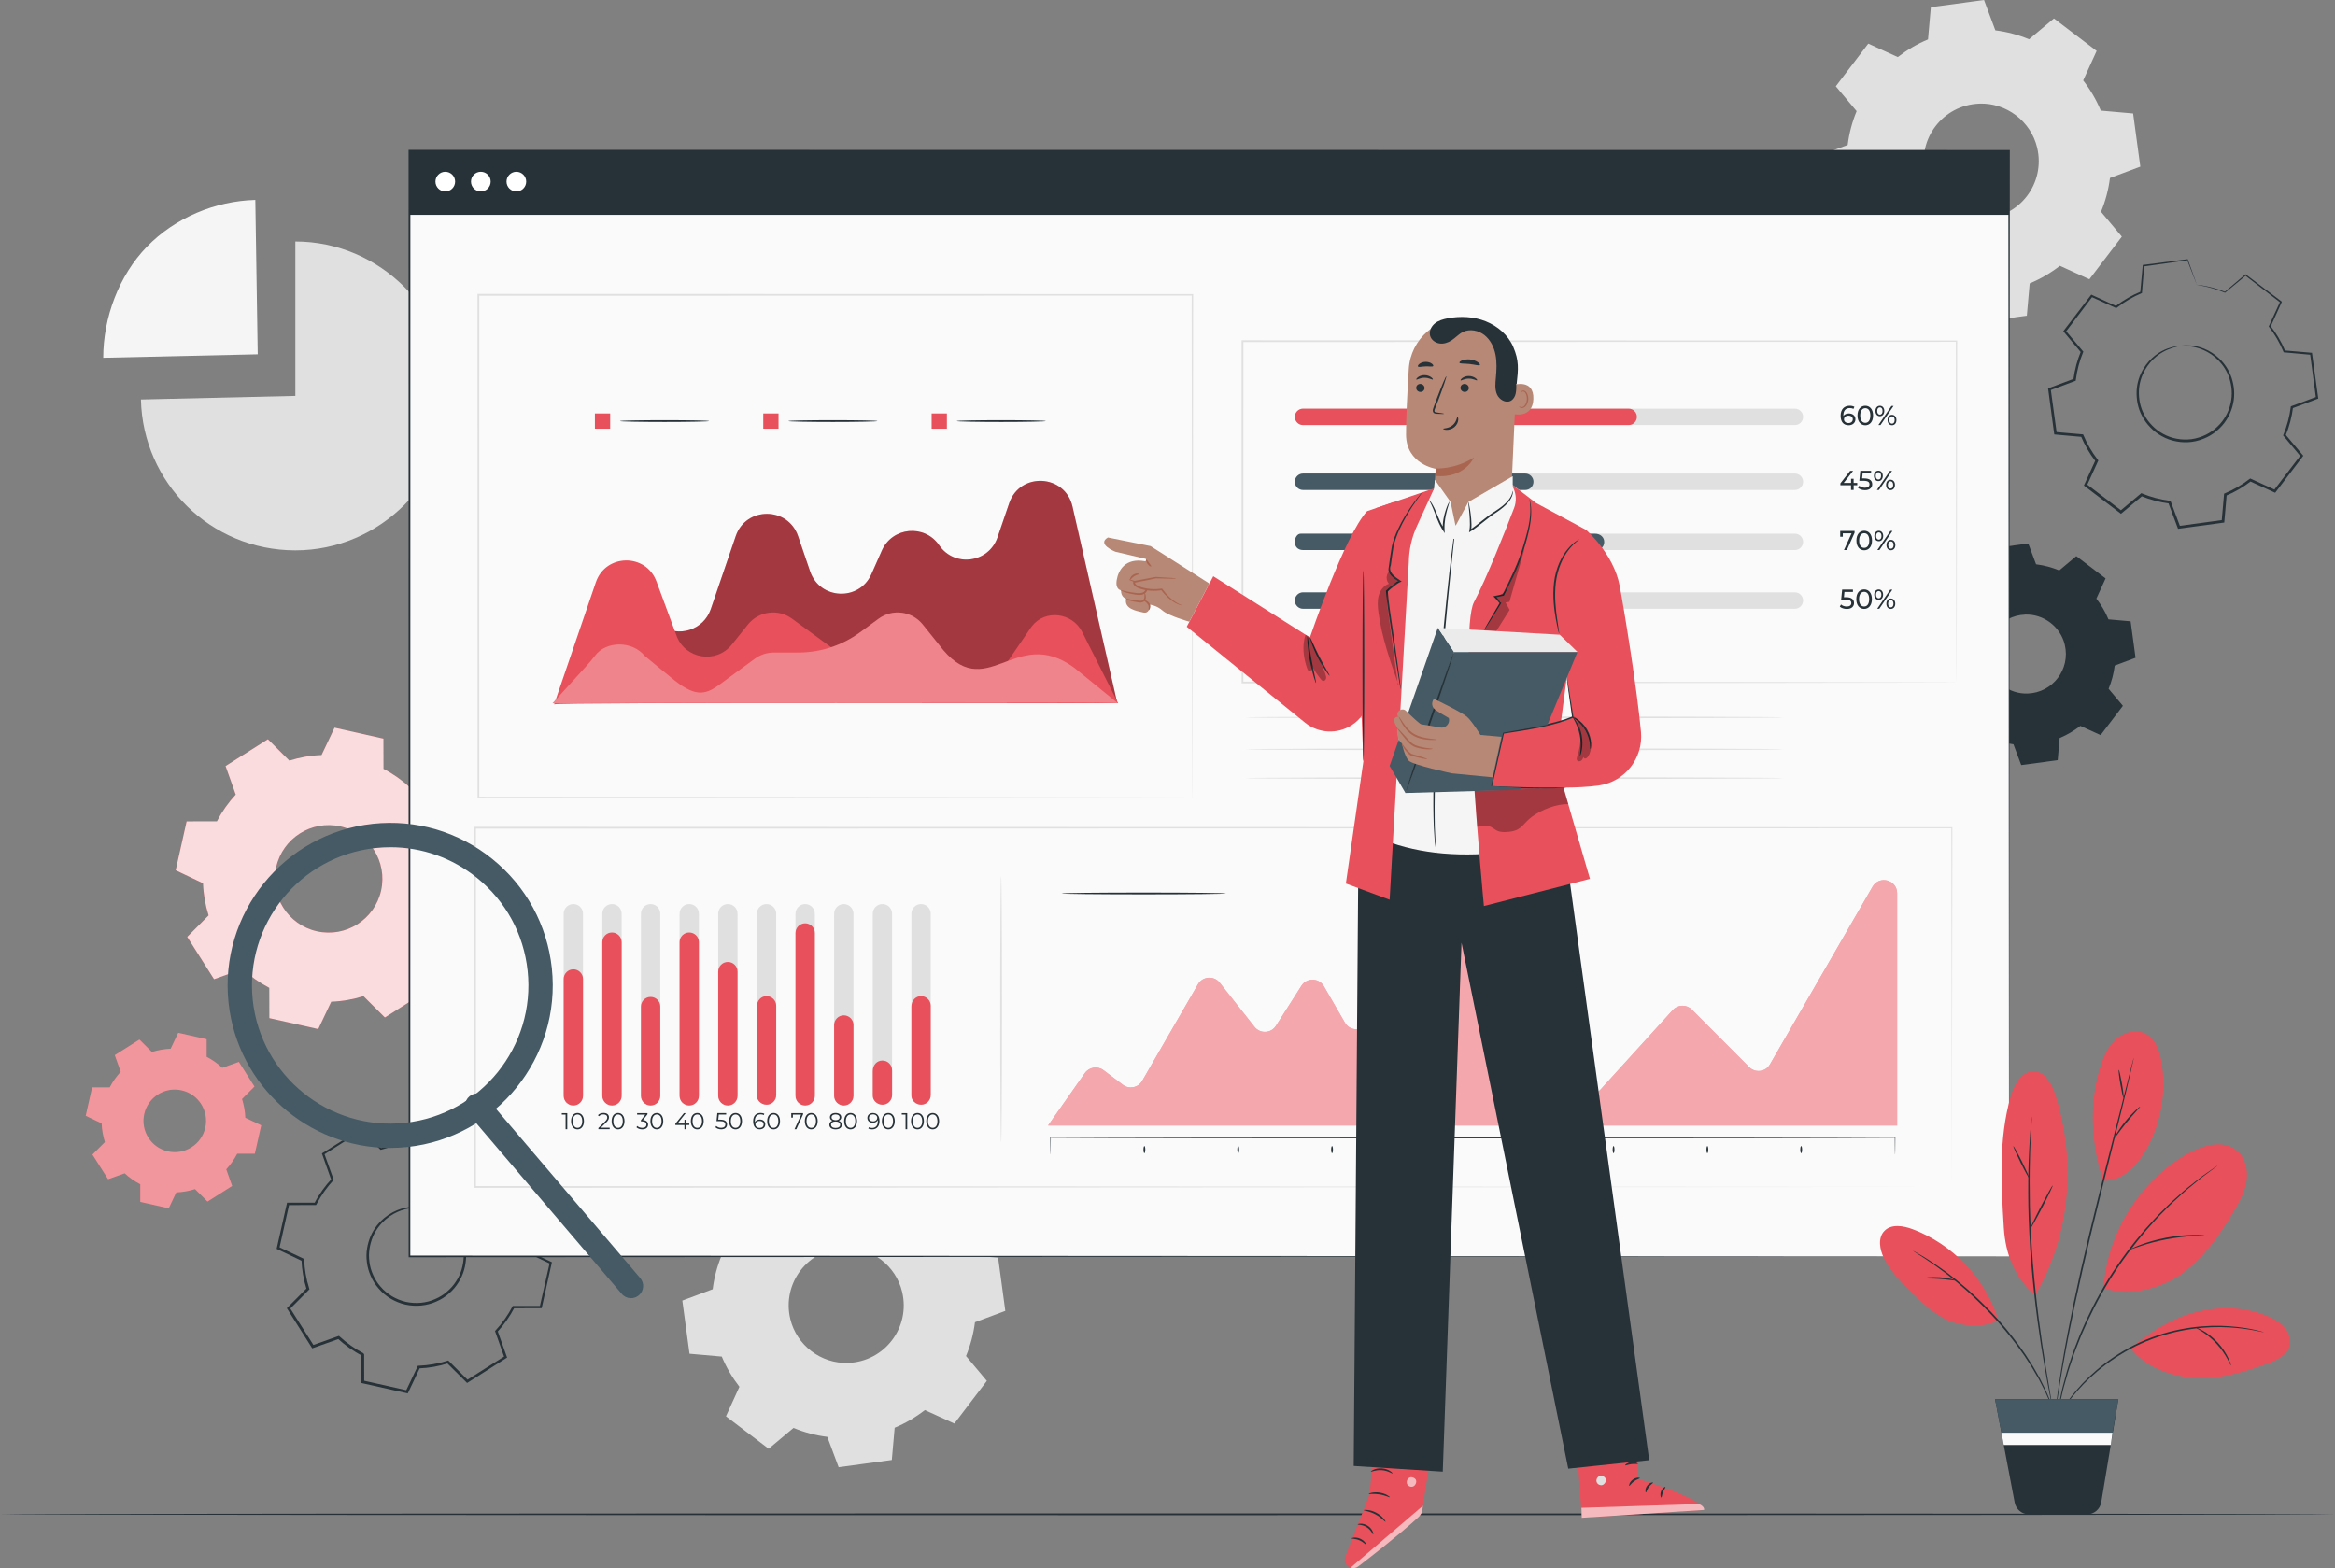 <?xml version="1.0" encoding="UTF-8"?>
<svg id="Layer_2" data-name="Layer 2" xmlns="http://www.w3.org/2000/svg" viewBox="0 0 671.53 451.03">
  <rect x="0" y="0" width="671.53" height="451.03" fill="#808080" stroke="none"/>
  <defs>
    <style>
      .cls-1, .cls-2, .cls-3, .cls-4 {
        fill-rule: evenodd;
      }

      .cls-1, .cls-5 {
        fill: #e8505b;
      }

      .cls-6, .cls-2 {
        fill: #fff;
      }

      .cls-7 {
        fill: #fafafa;
      }

      .cls-8 {
        opacity: .5;
      }

      .cls-9 {
        fill: #aa6550;
      }

      .cls-10 {
        opacity: .6;
      }

      .cls-11 {
        fill: #f5f5f5;
      }

      .cls-12 {
        fill: #455a64;
      }

      .cls-13, .cls-3 {
        fill: #e0e0e0;
      }

      .cls-14 {
        opacity: .8;
      }

      .cls-15 {
        fill: #b78876;
      }

      .cls-16 {
        opacity: .4;
      }

      .cls-17 {
        opacity: .3;
      }

      .cls-18 {
        fill: #ebebeb;
      }

      .cls-4, .cls-19 {
        fill: #263238;
      }
    </style>
  </defs>
  <g id="Background_Complete" data-name="Background Complete">
    <path class="cls-3" d="M247.41,337.85c3.38,.42,6.65,1.3,9.72,2.57l7.15-5.99,12.28,9.34-3.87,8.48c2.04,2.63,3.76,5.54,5.07,8.69l9.29,.82,2.07,15.29-8.73,3.26c-.42,3.38-1.3,6.65-2.57,9.72l5.99,7.15-9.34,12.27-8.48-3.87c-2.63,2.04-5.54,3.76-8.69,5.07l-.82,9.28-15.29,2.08-3.26-8.73c-3.38-.42-6.65-1.3-9.72-2.57l-7.15,5.99-12.28-9.34,3.87-8.48c-2.04-2.63-3.76-5.54-5.07-8.69l-9.28-.82-2.07-15.29,8.73-3.26c.42-3.38,1.3-6.65,2.57-9.72l-5.99-7.15,9.34-12.27,8.49,3.87c2.63-2.04,5.54-3.76,8.69-5.07l.82-9.28,15.29-2.07,3.26,8.73h0Zm-4.58,21.08c-10.51,.38-17.99,10.2-15.55,20.43,1.8,7.57,8.85,12.94,16.63,12.65,10.51-.38,17.98-10.2,15.54-20.43-1.8-7.57-8.85-12.94-16.62-12.66Z"/>
    <g>
      <path class="cls-13" d="M84.94,113.88v-44.42c24.37,0,44.42,20.05,44.42,44.42s-20.05,44.42-44.42,44.42-43.86-19.42-44.41-43.4l44.41-1.03Z"/>
      <path class="cls-11" d="M74.11,101.91l-44.42,1c0-11.57,4.52-23.69,12.59-31.98,8.07-8.29,19.58-13.11,31.15-13.43l.69,44.41Z"/>
    </g>
    <path class="cls-3" d="M573.83,8.73c3.38,.42,6.65,1.3,9.72,2.57l7.15-5.99,12.28,9.34-3.87,8.48c2.04,2.63,3.76,5.54,5.07,8.69l9.29,.82,2.07,15.29-8.73,3.26c-.42,3.38-1.3,6.65-2.57,9.72l5.99,7.15-9.34,12.27-8.48-3.87c-2.63,2.04-5.54,3.76-8.69,5.06l-.82,9.28-15.29,2.08-3.26-8.73c-3.38-.42-6.65-1.3-9.72-2.57l-7.15,5.99-12.28-9.34,3.87-8.48c-2.04-2.63-3.76-5.54-5.07-8.69l-9.28-.82-2.07-15.29,8.73-3.26c.42-3.38,1.3-6.65,2.57-9.72l-5.99-7.15,9.34-12.27,8.49,3.87c2.63-2.04,5.54-3.76,8.69-5.07l.82-9.28,15.29-2.07,3.26,8.73h0Zm-4.58,21.08c-10.51,.38-17.99,10.2-15.55,20.43,1.8,7.57,8.85,12.94,16.63,12.65,10.51-.38,17.98-10.2,15.54-20.43-1.8-7.57-8.85-12.94-16.62-12.66Z"/>
  </g>
  <g id="Floor">
    <path class="cls-19" d="M671.53,435.55c0,.14-150.34,.26-335.75,.26s-335.78-.12-335.78-.26,150.31-.26,335.78-.26,335.75,.12,335.75,.26Z"/>
  </g>
  <g id="Nuts">
    <g>
      <g>
        <path class="cls-1" d="M110.3,221.15c2.82,1.47,5.4,3.3,7.68,5.41l8.2-2.92,7.71,12.17-6.14,6.17c.94,2.97,1.49,6.07,1.61,9.26l7.86,3.73-3.16,14.06-8.71,.02c-1.47,2.82-3.3,5.4-5.41,7.68l2.92,8.21-12.17,7.71-6.17-6.14c-2.97,.94-6.07,1.49-9.26,1.61l-3.73,7.87-14.06-3.15-.02-8.71c-2.82-1.47-5.4-3.3-7.68-5.41l-8.21,2.92-7.71-12.17,6.15-6.17c-.94-2.97-1.49-6.07-1.61-9.25l-7.86-3.74,3.15-14.06,8.71-.02c1.47-2.82,3.3-5.4,5.41-7.68l-2.92-8.21,12.17-7.71,6.17,6.15c2.97-.94,6.07-1.49,9.26-1.61l3.73-7.86,14.06,3.15,.02,8.71h0Zm-12.4,16.55c-8.33-1.87-16.6,3.37-18.47,11.7-1.87,8.33,3.37,16.6,11.7,18.47,8.33,1.87,16.6-3.37,18.47-11.7,1.87-8.33-3.37-16.6-11.7-18.47Z"/>
        <g class="cls-14">
          <path class="cls-2" d="M110.3,221.15c2.82,1.47,5.4,3.3,7.68,5.41l8.2-2.92,7.71,12.17-6.14,6.17c.94,2.97,1.49,6.07,1.61,9.26l7.86,3.73-3.16,14.06-8.71,.02c-1.47,2.82-3.3,5.4-5.41,7.68l2.92,8.21-12.17,7.71-6.17-6.14c-2.97,.94-6.07,1.49-9.26,1.61l-3.73,7.87-14.06-3.15-.02-8.71c-2.82-1.47-5.4-3.3-7.68-5.41l-8.21,2.92-7.71-12.17,6.15-6.17c-.94-2.97-1.49-6.07-1.61-9.25l-7.86-3.74,3.15-14.06,8.71-.02c1.47-2.82,3.3-5.4,5.41-7.68l-2.92-8.21,12.17-7.71,6.17,6.15c2.97-.94,6.07-1.49,9.26-1.61l3.73-7.86,14.06,3.15,.02,8.71h0Zm-12.4,16.55c-8.33-1.87-16.6,3.37-18.47,11.7-1.87,8.33,3.37,16.6,11.7,18.47,8.33,1.87,16.6-3.37,18.47-11.7,1.87-8.33-3.37-16.6-11.7-18.47Z"/>
        </g>
      </g>
      <g>
        <path class="cls-19" d="M122.8,347.55s1.26,.09,3.31,1.03c2,.93,4.84,2.97,6.59,6.67,.85,1.83,1.43,4.04,1.34,6.44-.1,2.38-.74,4.95-2.22,7.22-.71,1.15-1.62,2.21-2.69,3.13-1.06,.94-2.28,1.73-3.64,2.31-2.68,1.22-5.86,1.54-8.9,.88-3.04-.71-5.78-2.35-7.68-4.6-.97-1.1-1.75-2.34-2.3-3.64-.57-1.29-.95-2.64-1.1-3.98-.37-2.68,.16-5.28,1.08-7.48,.94-2.21,2.42-3.96,3.97-5.25,3.17-2.6,6.6-3.23,8.8-3.21,2.25,.02,3.43,.48,3.43,.48-.01,.1-1.22-.24-3.42-.16-2.16,.08-5.46,.79-8.45,3.34-1.47,1.27-2.85,2.96-3.72,5.08-.85,2.1-1.33,4.58-.96,7.12,.15,1.27,.51,2.54,1.06,3.76,.53,1.23,1.27,2.4,2.19,3.43,1.81,2.12,4.39,3.66,7.26,4.33,2.88,.62,5.88,.33,8.41-.82,1.28-.54,2.45-1.28,3.45-2.17,1.02-.87,1.89-1.86,2.57-2.95,1.42-2.14,2.05-4.58,2.17-6.85,.11-2.28-.41-4.41-1.2-6.18-1.62-3.59-4.3-5.63-6.21-6.63-1.96-1.01-3.19-1.22-3.17-1.31Z"/>
        <path class="cls-19" d="M134.01,332.59s-.02-.16-.03-.49c0-.37-.02-.86-.03-1.49-.02-1.37-.05-3.34-.08-5.89l.1,.12c-3.26-.71-7.55-1.65-12.73-2.78l.23-.11c-1.01,2.16-2.14,4.56-3.35,7.13l-.06,.13h-.14c-2.65,.12-5.46,.57-8.3,1.48l-.15,.05-.11-.11c-1.75-1.73-3.63-3.6-5.6-5.54l.35,.04c-3.46,2.2-7.14,4.54-10.99,7l.13-.37c.82,2.3,1.73,4.83,2.66,7.42l.07,.19-.14,.15c-1.78,1.92-3.48,4.27-4.83,6.88l-.1,.19h-.21c-2.44,0-5.13,.02-7.87,.03l.35-.28c-.89,4-1.85,8.31-2.84,12.72l-.2-.42c2.22,1.05,4.65,2.2,7.12,3.37l.21,.1v.23c.11,2.63,.57,5.49,1.46,8.27l.07,.22-.17,.17c-1.74,1.75-3.64,3.66-5.56,5.59l.05-.49c2.21,3.49,4.58,7.22,6.98,11.01l-.47-.16c2.34-.84,4.87-1.74,7.42-2.64l.23-.08,.18,.17c1.96,1.81,4.3,3.5,6.85,4.83h0s0,0,0,0c.1,.16-.21-.35,.22,.36h0v.05s0,.06,0,.06v.12s0,.25,0,.25v.5s0,.99,0,.99v1.97c0,1.31,0,2.62,.01,3.93l-.31-.39c4.3,.97,8.54,1.92,12.72,2.86l-.45,.22c1.14-2.39,2.27-4.77,3.38-7.11l.1-.22h.24c2.84-.12,5.63-.61,8.27-1.44l.22-.07,.17,.17c1.89,1.88,3.74,3.73,5.58,5.56l-.47-.05c3.76-2.38,7.43-4.7,11.02-6.96l-.15,.44c-.89-2.52-1.77-4.99-2.63-7.43l-.07-.21,.15-.16c1.95-2.1,3.58-4.43,4.85-6.86l.1-.19h.21c2.7,0,5.32,0,7.87,0l-.32,.26c1.01-4.47,1.97-8.69,2.88-12.71l.17,.34c-2.5-1.19-4.84-2.31-7.11-3.4l-.16-.08v-.17c-.12-3.01-.64-5.77-1.43-8.3l-.05-.15,.11-.11c2.03-2.02,3.85-3.84,5.58-5.56l-.03,.29c-2.68-4.28-4.97-7.92-6.93-11.04l.21,.07c-2.97,1.04-5.41,1.89-7.44,2.59l-.07,.03-.06-.05c-2.09-1.95-3.87-3.14-5.06-3.9-.58-.35-1.03-.62-1.35-.82-.31-.18-.46-.27-.45-.28,0,0,.17,.07,.48,.22,.31,.16,.78,.4,1.39,.76,1.22,.72,3.03,1.88,5.16,3.82l-.13-.03c2.02-.73,4.45-1.62,7.4-2.69l.13-.05,.08,.12c1.98,3.1,4.3,6.73,7.02,10.98l.1,.16-.13,.14c-1.71,1.73-3.53,3.57-5.54,5.6l.06-.27c.82,2.57,1.37,5.38,1.49,8.44l-.16-.25c2.27,1.07,4.62,2.18,7.12,3.36l.22,.1-.05,.24c-.89,4.02-1.83,8.25-2.83,12.72l-.06,.26h-.27c-2.56,.01-5.17,.02-7.87,.03l.31-.19c-1.29,2.49-2.95,4.87-4.94,7.03l.08-.36c.87,2.43,1.75,4.9,2.65,7.42l.1,.28-.25,.16c-3.58,2.27-7.25,4.6-11,6.99l-.26,.16-.22-.22c-1.84-1.83-3.7-3.68-5.59-5.55l.39,.1c-2.71,.86-5.56,1.37-8.47,1.48l.34-.22c-1.11,2.35-2.24,4.72-3.37,7.12l-.14,.29-.31-.07c-4.18-.94-8.42-1.89-12.72-2.85l-.31-.07v-.32c0-1.3,0-2.61,0-3.93v-1.98s0-.99,0-.99v-.5s0-.25,0-.25v-.12s0-.06,0-.06v-.05h0c.43,.7,.12,.19,.21,.35h0s0,0,0,0c-2.62-1.36-5.02-3.09-7.03-4.95l.41,.08c-2.55,.91-5.08,1.81-7.42,2.64l-.3,.11-.17-.27c-2.4-3.79-4.76-7.53-6.97-11.01l-.17-.27,.22-.22c1.92-1.93,3.82-3.83,5.56-5.58l-.09,.39c-.9-2.85-1.37-5.78-1.47-8.47l.22,.33c-2.46-1.17-4.9-2.33-7.11-3.39l-.27-.13,.07-.29c1-4.41,1.97-8.72,2.87-12.72l.06-.28h.29c2.74,0,5.43,0,7.87,0l-.31,.19c1.39-2.67,3.14-5.06,4.96-7.01l-.07,.34c-.92-2.6-1.81-5.13-2.63-7.43l-.08-.24,.21-.13c3.87-2.44,7.55-4.76,11.03-6.95l.19-.12,.16,.16c1.95,1.96,3.83,3.84,5.57,5.58l-.27-.06c2.89-.9,5.76-1.35,8.44-1.44l-.2,.13c1.23-2.56,2.37-4.95,3.41-7.1l.07-.15,.16,.04c5.17,1.19,9.45,2.18,12.7,2.93l.1,.02v.1c-.02,2.53-.04,4.49-.06,5.84-.01,.64-.02,1.14-.03,1.51,0,.34-.02,.52-.03,.52Z"/>
      </g>
      <g>
        <path class="cls-1" d="M59.45,303.98c1.64,.86,3.14,1.92,4.47,3.15l4.78-1.7,4.49,7.09-3.58,3.59c.54,1.73,.87,3.54,.94,5.39l4.58,2.17-1.84,8.18h-5.07c-.86,1.65-1.92,3.15-3.15,4.48l1.7,4.78-7.09,4.49-3.59-3.58c-1.73,.54-3.54,.87-5.39,.94l-2.17,4.58-8.19-1.84v-5.07c-1.65-.86-3.15-1.92-4.48-3.15l-4.78,1.7-4.49-7.09,3.58-3.59c-.54-1.73-.87-3.54-.94-5.39l-4.58-2.17,1.84-8.19h5.07c.86-1.65,1.92-3.15,3.15-4.48l-1.7-4.78,7.09-4.49,3.59,3.58c1.73-.54,3.54-.87,5.39-.94l2.17-4.58,8.18,1.84v5.07h.01Zm-7.22,9.63c-4.85-1.09-9.66,1.96-10.75,6.81-1.09,4.85,1.96,9.66,6.81,10.75,4.85,1.09,9.66-1.96,10.75-6.81,1.09-4.85-1.96-9.66-6.81-10.75Z"/>
        <g class="cls-16">
          <path class="cls-2" d="M59.45,303.98c1.64,.86,3.14,1.92,4.47,3.15l4.78-1.7,4.49,7.09-3.58,3.59c.54,1.73,.87,3.54,.94,5.39l4.58,2.17-1.84,8.18h-5.07c-.86,1.65-1.92,3.15-3.15,4.48l1.7,4.78-7.09,4.49-3.59-3.58c-1.73,.54-3.54,.87-5.39,.94l-2.17,4.58-8.19-1.84v-5.07c-1.65-.86-3.15-1.92-4.48-3.15l-4.78,1.7-4.49-7.09,3.58-3.59c-.54-1.73-.87-3.54-.94-5.39l-4.58-2.17,1.84-8.19h5.07c.86-1.65,1.92-3.15,3.15-4.48l-1.7-4.78,7.09-4.49,3.59,3.58c1.73-.54,3.54-.87,5.39-.94l2.17-4.58,8.18,1.84v5.07h.01Zm-7.22,9.63c-4.85-1.09-9.66,1.96-10.75,6.81-1.09,4.85,1.96,9.66,6.81,10.75,4.85,1.09,9.66-1.96,10.75-6.81,1.09-4.85-1.96-9.66-6.81-10.75Z"/>
        </g>
      </g>
    </g>
    <path class="cls-4" d="M585.56,162.31c2.32,.29,4.56,.89,6.67,1.76l4.9-4.11,8.42,6.41-2.65,5.82c1.4,1.8,2.58,3.8,3.48,5.96l6.37,.56,1.42,10.49-5.99,2.24c-.29,2.32-.89,4.56-1.76,6.67l4.11,4.91-6.41,8.42-5.82-2.65c-1.8,1.4-3.8,2.58-5.96,3.48l-.56,6.37-10.49,1.42-2.24-5.99c-2.32-.29-4.56-.89-6.67-1.76l-4.91,4.11-8.42-6.41,2.66-5.82c-1.4-1.8-2.58-3.8-3.48-5.96l-6.37-.56-1.42-10.49,5.99-2.24c.29-2.32,.89-4.56,1.76-6.67l-4.11-4.91,6.41-8.42,5.82,2.65c1.8-1.4,3.8-2.58,5.96-3.48l.56-6.37,10.49-1.42,2.24,5.99h0Zm-3.15,14.47c-7.22,.26-12.35,7-10.67,14.02,1.24,5.2,6.08,8.88,11.41,8.68,7.21-.26,12.34-7,10.67-14.02-1.23-5.2-6.07-8.88-11.41-8.69Z"/>
    <g>
      <path class="cls-19" d="M626.65,99.54s1.19-.35,3.39-.18c2.16,.17,5.46,1.08,8.33,3.88,1.41,1.39,2.7,3.23,3.43,5.46,.72,2.22,1.01,4.8,.43,7.39-.26,1.3-.74,2.58-1.4,3.79-.65,1.22-1.51,2.37-2.55,3.36-2.05,2.03-4.86,3.41-7.88,3.85-3.03,.39-6.11-.19-8.63-1.61-1.27-.68-2.41-1.55-3.36-2.56-.97-.99-1.77-2.1-2.37-3.28-1.26-2.34-1.66-4.91-1.56-7.24,.11-2.35,.87-4.46,1.86-6.18,2.02-3.47,4.96-5.22,7-5.96,2.08-.75,3.32-.73,3.32-.73,.02,.1-1.21,.19-3.2,1.02-1.96,.81-4.75,2.58-6.63,5.95-.92,1.67-1.61,3.7-1.69,5.94-.07,2.22,.34,4.66,1.55,6.87,.57,1.12,1.34,2.16,2.26,3.09,.91,.95,1.98,1.77,3.19,2.41,2.38,1.33,5.29,1.87,8.15,1.5,2.86-.42,5.51-1.71,7.45-3.62,.99-.93,1.81-2.02,2.43-3.17,.64-1.14,1.1-2.36,1.35-3.59,.58-2.45,.32-4.91-.34-7.04-.67-2.14-1.88-3.91-3.21-5.27-2.71-2.74-5.87-3.71-7.97-3.97-2.14-.26-3.35-.03-3.36-.13Z"/>
      <path class="cls-19" d="M631.85,81.96s-.07-.14-.2-.44c-.13-.33-.31-.78-.54-1.36-.48-1.25-1.18-3.05-2.09-5.39l.13,.08c-3.24,.46-7.5,1.06-12.65,1.79l.17-.18c-.2,2.33-.41,4.92-.65,7.69v.14s-.14,.05-.14,.05c-2.39,1.01-4.83,2.39-7.13,4.19l-.12,.1-.14-.06c-2.19-.99-4.57-2.07-7.04-3.18l.34-.09c-2.43,3.21-5.01,6.61-7.72,10.19v-.39c1.53,1.83,3.23,3.85,4.96,5.91l.13,.15-.08,.18c-.98,2.37-1.74,5.11-2.09,7.97l-.02,.2-.19,.07c-2.24,.84-4.71,1.77-7.23,2.71l.22-.38c.54,3.98,1.13,8.27,1.73,12.66l-.33-.32c2.4,.21,5.03,.44,7.69,.67l.23,.02,.09,.21c.99,2.38,2.39,4.86,4.15,7.11l.14,.18-.1,.21c-1,2.2-2.1,4.6-3.2,7.03l-.12-.47c3.22,2.45,6.67,5.07,10.17,7.74h-.49c1.87-1.56,3.89-3.25,5.92-4.95l.18-.15,.22,.09c2.42,1,5.14,1.75,7.95,2.1h0s0,0,0,0c.14,.11-.32-.25,.32,.25h0s0,.02,0,.02v.03s.03,.06,.03,.06l.04,.11,.09,.23,.17,.46,.34,.91,.68,1.81c.45,1.21,.9,2.41,1.35,3.61l-.42-.25c4.28-.58,8.5-1.15,12.67-1.72l-.34,.35c.23-2.59,.46-5.15,.68-7.69l.02-.23,.22-.09c2.57-1.07,4.97-2.47,7.11-4.14l.18-.14,.21,.1c2.38,1.09,4.72,2.15,7.03,3.21l-.45,.11c2.65-3.47,5.23-6.86,7.75-10.16v.45c-1.67-2.01-3.32-3.99-4.94-5.93l-.14-.16,.08-.2c1.08-2.6,1.78-5.29,2.12-7.96l.03-.21,.19-.07c2.48-.92,4.89-1.82,7.24-2.69l-.21,.35c-.59-4.46-1.16-8.66-1.69-12.67l.27,.26c-2.7-.24-5.24-.47-7.69-.7l-.17-.02-.07-.16c-1.13-2.72-2.55-5.09-4.14-7.15l-.1-.12,.07-.14c1.17-2.55,2.23-4.85,3.23-7.02l.07,.28c-3.93-3.02-7.27-5.59-10.14-7.79h.22c-2.38,1.96-4.33,3.57-5.95,4.92l-.06,.05-.07-.03c-2.59-1.08-4.63-1.57-5.98-1.86-.65-.12-1.16-.22-1.52-.29-.35-.06-.51-.09-.5-.1,0,0,.18,0,.51,.04,.34,.04,.86,.1,1.54,.23,1.36,.25,3.42,.69,6.05,1.75l-.13,.02c1.61-1.36,3.54-3,5.89-5l.11-.09,.11,.09c2.88,2.17,6.25,4.71,10.2,7.7l.15,.11-.08,.17c-.98,2.18-2.02,4.48-3.18,7.04l-.03-.27c1.63,2.08,3.09,4.48,4.25,7.25l-.24-.17c2.45,.21,4.99,.43,7.69,.66l.24,.02,.03,.24c.55,4,1.13,8.21,1.74,12.66l.04,.26-.25,.09c-2.35,.88-4.75,1.78-7.23,2.72l.22-.28c-.34,2.73-1.05,5.49-2.14,8.15l-.06-.36c1.63,1.94,3.28,3.91,4.97,5.91l.19,.22-.18,.23c-2.51,3.31-5.09,6.7-7.73,10.18l-.18,.24-.27-.12c-2.31-1.05-4.65-2.12-7.03-3.2l.39-.05c-2.2,1.71-4.65,3.15-7.28,4.25l.24-.32c-.22,2.54-.45,5.1-.67,7.69l-.03,.31-.31,.04c-4.16,.57-8.39,1.14-12.67,1.72l-.31,.04-.11-.29c-.45-1.2-.9-2.4-1.35-3.61l-.68-1.81-.34-.91-.17-.46-.09-.23-.04-.11-.02-.06v-.03s-.02-.01-.02-.01h0c.64,.5,.18,.13,.32,.25h0s0,0,0,0c-2.88-.36-5.67-1.13-8.15-2.15l.4-.06c-2.03,1.7-4.05,3.39-5.92,4.96l-.24,.2-.25-.19c-3.5-2.66-6.95-5.29-10.17-7.74l-.25-.19,.13-.28c1.11-2.43,2.2-4.83,3.21-7.03l.05,.39c-1.8-2.31-3.23-4.85-4.24-7.29l.31,.23c-2.66-.24-5.3-.47-7.69-.69l-.29-.03-.04-.29c-.59-4.4-1.17-8.69-1.7-12.67l-.04-.28,.26-.1c2.52-.94,4.99-1.86,7.24-2.69l-.22,.28c.37-2.93,1.16-5.72,2.16-8.14l.05,.33c-1.73-2.07-3.42-4.09-4.95-5.93l-.16-.19,.15-.2c2.72-3.56,5.32-6.95,7.76-10.15l.14-.18,.2,.09c2.46,1.13,4.83,2.22,7.02,3.22l-.27,.03c2.35-1.82,4.83-3.2,7.27-4.21l-.14,.19c.25-2.77,.49-5.36,.71-7.69v-.16s.17-.02,.17-.02c5.16-.67,9.43-1.22,12.67-1.64h.1s.03,.08,.03,.08c.84,2.34,1.49,4.14,1.94,5.39,.21,.6,.37,1.06,.49,1.4,.11,.32,.16,.48,.15,.49Z"/>
    </g>
  </g>
  <g id="Screen">
    <g>
      <g>
        <g>
          <rect class="cls-7" x="117.76" y="43.35" width="460.04" height="318.02"/>
          <path class="cls-19" d="M577.8,361.38c0-1.72-.08-124.55-.21-318.02l.21,.21c-127.57,.01-287.21,.03-460,.05h-.04l.26-.26c0,113.6-.02,221.5-.02,318.02l-.24-.24c271.5,.14,457.92,.24,460.04,.24-2.11,0-188.54,.1-460.04,.24h-.24s0-.24,0-.24c0-96.52-.01-204.43-.02-318.02v-.26h.3c172.79,.02,332.43,.04,460,.05h.21v.21c-.13,193.47-.21,316.31-.21,318.02Z"/>
        </g>
        <rect class="cls-19" x="117.76" y="43.35" width="460.04" height="18.45"/>
        <path class="cls-6" d="M130.89,52.23c0,1.56-1.27,2.83-2.83,2.83s-2.83-1.27-2.83-2.83,1.27-2.83,2.83-2.83,2.83,1.27,2.83,2.83Z"/>
        <path class="cls-6" d="M141.11,52.23c0,1.56-1.27,2.83-2.83,2.83s-2.83-1.27-2.83-2.83,1.27-2.83,2.83-2.83,2.83,1.27,2.83,2.83Z"/>
        <path class="cls-6" d="M151.33,52.23c0,1.56-1.27,2.83-2.83,2.83s-2.83-1.27-2.83-2.83,1.27-2.83,2.83-2.83,2.83,1.27,2.83,2.83Z"/>
      </g>
      <g>
        <path class="cls-13" d="M561.34,341.39c0-1.15-.06-37.97-.15-103.3l.15,.15c-94.89,.02-249.88,.06-424.7,.11h-.03l.26-.26c0,35.39,0,69.96,0,103.3l-.26-.26c242.19,.15,422.19,.25,424.72,.26-2.53,0-182.53,.11-424.72,.26h-.26s0-.26,0-.26c0-33.34,0-67.91,0-103.3v-.26h.29c174.82,.04,329.8,.08,424.7,.11h.15v.15c-.1,65.33-.15,102.15-.15,103.3Z"/>
        <g>
          <path class="cls-13" d="M342.92,229.42s-.02-.9-.02-2.63c0-1.73-.01-4.3-.02-7.65-.01-6.7-.03-16.54-.05-29.13-.03-25.16-.06-61.28-.11-105.2l.21,.21c-57.17,.01-128.35,.03-205.33,.05h-.02l.26-.26c0,51.73-.02,100.83-.02,144.6l-.24-.24c60.63,.05,111.93,.09,148.09,.12,18.09,.03,32.39,.05,42.18,.06,4.89,.01,8.65,.02,11.2,.03,1.27,0,2.23,.01,2.89,.01,.65,0,.99,.01,.99,.01,0,0-.32,0-.96,.01-.65,0-1.6,0-2.86,.01-2.54,0-6.28,.02-11.15,.03-9.77,.01-24.06,.04-42.13,.06-36.2,.03-87.56,.07-148.25,.12h-.24s0-.24,0-.24c0-43.77-.02-92.87-.02-144.6v-.26h.28c76.98,.02,148.17,.04,205.33,.05h.21v.21c-.05,43.97-.08,80.14-.11,105.33-.02,12.57-.04,22.39-.05,29.08-.01,3.33-.02,5.88-.02,7.61,0,1.72-.02,2.59-.02,2.59Z"/>
          <path class="cls-5" d="M159.77,202.07l14.79-21.39c3.01-4.35,9-5.4,13.3-2.32l2.08,1.49c5.16,3.69,12.42,1.36,14.47-4.64l7.18-21.01c2.92-8.54,15.01-8.54,17.93,0l3.47,10.17c2.79,8.15,14.13,8.65,17.62,.77l3.01-6.8c3.01-6.78,12.29-7.63,16.48-1.51h0c4.4,6.44,14.26,5.1,16.78-2.28l3.36-9.83c3.09-9.03,16.08-8.34,18.2,.96l12.85,56.4s-161.08-.45-161.53,0Z"/>
          <g class="cls-17">
            <path d="M159.77,202.07l14.79-21.39c3.01-4.35,9-5.4,13.3-2.32l2.08,1.49c5.16,3.69,12.42,1.36,14.47-4.64l7.18-21.01c2.92-8.54,15.01-8.54,17.93,0l3.47,10.17c2.79,8.15,14.13,8.65,17.62,.77l3.01-6.8c3.01-6.78,12.29-7.63,16.48-1.51h0c4.4,6.44,14.26,5.1,16.78-2.28l3.36-9.83c3.09-9.03,16.08-8.34,18.2,.96l12.85,56.4s-161.08-.45-161.53,0Z"/>
          </g>
          <path class="cls-5" d="M159.35,202.62l12.02-35.16c2.82-8.24,14.42-8.38,17.43-.21l5.76,15.58c2.49,6.74,11.38,8.19,15.89,2.59l4.66-5.8c3.1-3.85,8.68-4.59,12.67-1.67l10.86,7.94c1.59,1.16,3.5,1.78,5.46,1.78h13.82c1.96,0,3.88,.62,5.46,1.78l10.28,7.52c4.22,3.08,10.15,2.07,13.1-2.25l9.65-14.12c.12-.18,.25-.35,.38-.52,3.87-4.9,11.64-3.87,14.45,1.71l10.33,20.48s-162.22-.33-162.22,.33Z"/>
          <path class="cls-5" d="M321.52,202.29l-12.56-10.22c-17.22-12.67-25.39,11.44-38.93-6.65l-4.66-5.8c-3.1-3.85-8.68-4.59-12.67-1.67l-5.4,3.95c-5.13,3.76-11.33,5.78-17.69,5.78h-7.05c-1.96,0-3.88,.62-5.46,1.78l-10.28,7.52c-4.22,3.08-7.16,3.5-13.91-2.17,0,0-7.33-5.96-7.5-6.17-3.59-4.37-11.1-4.37-14.33,0-.78,1.05-1.59,1.98-2.47,2.95l-9.7,10.69s162.61-.67,162.61,0Z"/>
          <g class="cls-17">
            <path class="cls-6" d="M321.52,202.29l-12.56-10.22c-17.22-12.67-25.39,11.44-38.93-6.65l-4.66-5.8c-3.1-3.85-8.68-4.59-12.67-1.67l-5.4,3.95c-5.13,3.76-11.33,5.78-17.69,5.78h-7.05c-1.96,0-3.88,.62-5.46,1.78l-10.28,7.52c-4.22,3.08-7.16,3.5-13.91-2.17,0,0-7.33-5.96-7.5-6.17-3.59-4.37-11.1-4.37-14.33,0-.78,1.05-1.59,1.98-2.47,2.95l-9.7,10.69s162.61-.67,162.61,0Z"/>
          </g>
          <path class="cls-19" d="M203.95,121.11c0,.14-5.75,.26-12.83,.26s-12.83-.12-12.83-.26,5.74-.26,12.83-.26,12.83,.12,12.83,.26Z"/>
          <rect class="cls-5" x="171.09" y="118.92" width="4.39" height="4.39"/>
          <path class="cls-19" d="M252.37,121.11c0,.14-5.75,.26-12.83,.26s-12.83-.12-12.83-.26,5.74-.26,12.83-.26,12.83,.12,12.83,.26Z"/>
          <rect class="cls-5" x="219.51" y="118.92" width="4.39" height="4.39"/>
          <path class="cls-19" d="M300.79,121.11c0,.14-5.75,.26-12.83,.26s-12.83-.12-12.83-.26,5.74-.26,12.83-.26,12.83,.12,12.83,.26Z"/>
          <rect class="cls-5" x="267.93" y="118.92" width="4.39" height="4.39"/>
        </g>
        <g>
          <path class="cls-5" d="M301.42,323.73l10.57-15.07c1.23-1.75,3.67-2.14,5.38-.85l5.56,4.2c1.82,1.37,4.42,.84,5.56-1.13l16.04-27.78c1.34-2.32,4.6-2.55,6.25-.45l10.01,12.7c1.62,2.05,4.77,1.89,6.17-.31l7.32-11.5c1.53-2.4,5.05-2.32,6.47,.14l6.04,10.47c1.42,2.46,4.94,2.54,6.47,.14l20.66-32.38c1.47-2.3,4.82-2.34,6.34-.07l34.13,51.06c1.37,2.05,4.3,2.26,5.95,.44l20.74-22.83c1.46-1.6,3.96-1.66,5.49-.13l16.49,16.55c1.76,1.77,4.72,1.38,5.96-.78l29.51-51.11c1.94-3.36,7.07-1.98,7.07,1.89v66.8h-244.2Z"/>
          <path class="cls-19" d="M545,332.08s-.01-.1-.02-.29c0-.21,0-.51-.02-.9,0-.83-.02-2.05-.03-3.73l.07,.07c-14.1,.11-63.16,.19-121.43,.19s-107.34-.08-121.44-.19l.07-.07c-.02,1.68-.03,2.9-.03,3.73,0,.39-.01,.68-.02,.9,0,.2-.01,.29-.02,.29s-.01-.1-.02-.29c0-.21,0-.51-.02-.9,0-.83-.02-2.05-.03-3.73v-.07s.07,0,.07,0c14.1-.11,63.15-.19,121.44-.19s107.32,.08,121.43,.19h.07s0,.07,0,.07c-.01,1.68-.03,2.9-.03,3.73,0,.39-.01,.69-.02,.9,0,.2-.01,.29-.02,.29Z"/>
          <path class="cls-19" d="M329.12,331.69c-.14,0-.26-.46-.26-1.03s.12-1.03,.26-1.03,.26,.46,.26,1.03-.12,1.03-.26,1.03Z"/>
          <path class="cls-19" d="M356.11,331.69c-.14,0-.26-.46-.26-1.03s.12-1.03,.26-1.03,.26,.46,.26,1.03-.12,1.03-.26,1.03Z"/>
          <path class="cls-19" d="M383.09,331.69c-.14,0-.26-.46-.26-1.03s.12-1.03,.26-1.03,.26,.46,.26,1.03-.12,1.03-.26,1.03Z"/>
          <path class="cls-19" d="M410.08,331.69c-.14,0-.26-.46-.26-1.03s.12-1.03,.26-1.03,.26,.46,.26,1.03-.12,1.03-.26,1.03Z"/>
          <path class="cls-19" d="M437.06,331.69c-.14,0-.26-.46-.26-1.03s.12-1.03,.26-1.03,.26,.46,.26,1.03-.12,1.03-.26,1.03Z"/>
          <path class="cls-19" d="M464.05,331.69c-.14,0-.26-.46-.26-1.03s.12-1.03,.26-1.03,.26,.46,.26,1.03-.12,1.03-.26,1.03Z"/>
          <path class="cls-19" d="M491.03,331.69c-.14,0-.26-.46-.26-1.03s.12-1.03,.26-1.03,.26,.46,.26,1.03-.12,1.03-.26,1.03Z"/>
          <path class="cls-19" d="M518.01,331.69c-.14,0-.26-.46-.26-1.03s.12-1.03,.26-1.03,.26,.46,.26,1.03-.12,1.03-.26,1.03Z"/>
        </g>
        <g>
          <path class="cls-13" d="M562.68,196.29s-.01-.6-.02-1.75c0-1.16-.01-2.87-.02-5.1-.01-4.48-.03-11.08-.05-19.56-.02-16.96-.06-41.48-.1-71.75l.19,.19c-53.51,.02-125.86,.04-205.34,.07h-.01l.26-.26c0,34.56,0,67.77-.01,98.17l-.25-.25c59.83,.05,111.13,.09,147.49,.12,18.19,.03,32.64,.05,42.56,.07,4.95,.01,8.77,.02,11.36,.03,1.29,0,2.27,.01,2.94,.01,.66,0,1.01,.02,1.01,.02,0,0-.32,.01-.98,.02-.66,0-1.63,0-2.91,.01-2.58,0-6.38,.02-11.31,.03-9.9,.02-24.33,.04-42.5,.07-36.4,.03-87.76,.07-147.66,.12h-.25s0-.25,0-.25c0-30.39,0-63.61-.01-98.17v-.26h.27c79.48,.03,151.82,.05,205.34,.07h.19s0,.19,0,.19c-.04,30.32-.08,54.88-.1,71.87-.02,8.47-.04,15.05-.05,19.52,0,2.22-.02,3.92-.02,5.07,0,1.14-.02,1.71-.02,1.71Z"/>
          <g>
            <g>
              <path class="cls-13" d="M516.2,140.93h-141.46c-1.3,0-2.36-1.06-2.36-2.36s1.06-2.36,2.36-2.36h141.46c1.3,0,2.36,1.06,2.36,2.36s-1.06,2.36-2.36,2.36Z"/>
              <path class="cls-13" d="M516.2,122.26h-141.46c-1.3,0-2.36-1.06-2.36-2.36s1.06-2.36,2.36-2.36h141.46c1.3,0,2.36,1.06,2.36,2.36s-1.06,2.36-2.36,2.36Z"/>
              <path class="cls-12" d="M438.66,140.93h-63.92c-1.3,0-2.36-1.06-2.36-2.36s1.06-2.36,2.36-2.36h63.92c1.3,0,2.36,1.06,2.36,2.36s-1.06,2.36-2.36,2.36Z"/>
            </g>
            <g>
              <path class="cls-19" d="M534.14,139.58h-1.04v1.35h-.76v-1.35h-3.06v-.55l2.81-3.6h.85l-2.7,3.47h2.11v-1.19h.74v1.19h1.04v.68Z"/>
              <path class="cls-19" d="M538.44,139.28c0,.95-.68,1.71-2.08,1.71-.78,0-1.55-.25-2.02-.67l.36-.62c.37,.35,.98,.59,1.65,.59,.83,0,1.3-.38,1.3-.98s-.39-1.01-1.67-1.01h-1.25l.29-2.88h3.1v.68h-2.44l-.15,1.51h.61c1.64,0,2.29,.68,2.29,1.66Z"/>
              <path class="cls-19" d="M538.93,136.88c0-.9,.52-1.5,1.28-1.5s1.27,.6,1.27,1.5-.51,1.5-1.27,1.5-1.28-.61-1.28-1.5Zm2.05,0c0-.66-.29-1.05-.77-1.05s-.77,.4-.77,1.05,.3,1.05,.77,1.05,.77-.39,.77-1.05Zm2.55-1.45h.61l-3.76,5.5h-.6l3.76-5.5Zm-1.11,4.05c0-.9,.51-1.5,1.27-1.5s1.28,.6,1.28,1.5-.52,1.5-1.28,1.5-1.27-.61-1.27-1.5Zm2.04,0c0-.65-.3-1.05-.77-1.05s-.77,.39-.77,1.05,.29,1.05,.77,1.05,.77-.4,.77-1.05Z"/>
            </g>
          </g>
          <g>
            <g>
              <path class="cls-13" d="M516.2,158.22h-141.46c-1.3,0-2.36-1.06-2.36-2.36s1.06-2.36,2.36-2.36h141.46c1.3,0,2.36,1.06,2.36,2.36s-1.06,2.36-2.36,2.36Z"/>
              <path class="cls-12" d="M459.49,158.22h-84.6c-1.76,0-2.5-1.06-2.5-2.36s.75-2.36,1.66-2.36h84.6c1.66,0,2.71,1.06,2.71,2.36,0,1.93-1.79,2.36-1.87,2.36Z"/>
            </g>
            <g>
              <path class="cls-19" d="M533.36,152.72v.53l-2.22,4.97h-.83l2.18-4.82h-2.51v.98h-.75v-1.67h4.15Z"/>
              <path class="cls-19" d="M533.89,155.47c0-1.79,.96-2.81,2.25-2.81s2.24,1.02,2.24,2.81-.96,2.81-2.24,2.81-2.25-1.02-2.25-2.81Zm3.7,0c0-1.41-.6-2.11-1.45-2.11s-1.46,.71-1.46,2.11,.6,2.11,1.46,2.11,1.45-.71,1.45-2.11Z"/>
              <path class="cls-19" d="M539.05,154.17c0-.9,.52-1.5,1.28-1.5s1.27,.6,1.27,1.5-.51,1.5-1.27,1.5-1.28-.61-1.28-1.5Zm2.05,0c0-.66-.29-1.05-.77-1.05s-.77,.4-.77,1.05,.3,1.05,.77,1.05,.77-.39,.77-1.05Zm2.55-1.45h.61l-3.76,5.5h-.6l3.76-5.5Zm-1.11,4.05c0-.9,.51-1.5,1.27-1.5s1.28,.6,1.28,1.5-.52,1.5-1.28,1.5-1.27-.61-1.27-1.5Zm2.04,0c0-.65-.3-1.05-.77-1.05s-.77,.39-.77,1.05,.29,1.05,.77,1.05,.77-.4,.77-1.05Z"/>
            </g>
          </g>
          <g>
            <g>
              <path class="cls-13" d="M516.2,175.1h-141.46c-1.3,0-2.36-1.06-2.36-2.36s1.06-2.36,2.36-2.36h141.46c1.3,0,2.36,1.06,2.36,2.36s-1.06,2.36-2.36,2.36Z"/>
              <path class="cls-12" d="M427.29,175.1h-52.54c-1.3,0-2.36-1.06-2.36-2.36s1.06-2.36,2.36-2.36h52.54c1.3,0,2.36,1.06,2.36,2.36s-1.06,2.36-2.36,2.36Z"/>
            </g>
            <g>
              <path class="cls-19" d="M533.21,173.45c0,.95-.68,1.71-2.08,1.71-.78,0-1.55-.25-2.02-.67l.36-.62c.37,.35,.98,.59,1.65,.59,.83,0,1.3-.38,1.3-.98s-.39-1.01-1.67-1.01h-1.25l.29-2.88h3.1v.68h-2.44l-.15,1.51h.61c1.64,0,2.29,.68,2.29,1.66Z"/>
              <path class="cls-19" d="M533.86,172.34c0-1.79,.96-2.81,2.25-2.81s2.24,1.02,2.24,2.81-.96,2.81-2.24,2.81-2.25-1.02-2.25-2.81Zm3.7,0c0-1.41-.6-2.11-1.45-2.11s-1.46,.71-1.46,2.11,.6,2.11,1.46,2.11,1.45-.71,1.45-2.11Z"/>
              <path class="cls-19" d="M539.02,171.05c0-.9,.52-1.5,1.28-1.5s1.27,.6,1.27,1.5-.51,1.5-1.27,1.5-1.28-.61-1.28-1.5Zm2.05,0c0-.66-.29-1.05-.77-1.05s-.77,.4-.77,1.05,.3,1.05,.77,1.05,.77-.39,.77-1.05Zm2.55-1.45h.61l-3.76,5.5h-.6l3.76-5.5Zm-1.11,4.05c0-.9,.51-1.5,1.27-1.5s1.28,.61,1.28,1.5-.52,1.5-1.28,1.5-1.27-.61-1.27-1.5Zm2.04,0c0-.65-.3-1.05-.77-1.05s-.77,.39-.77,1.05,.29,1.05,.77,1.05,.77-.4,.77-1.05Z"/>
            </g>
          </g>
          <g>
            <path class="cls-5" d="M468.4,122.26h-93.65c-1.3,0-2.36-1.06-2.36-2.36s1.06-2.36,2.36-2.36h93.65c1.3,0,2.36,1.06,2.36,2.36s-1.06,2.36-2.36,2.36Z"/>
            <g>
              <path class="cls-19" d="M533.61,120.58c0,1.06-.86,1.74-1.95,1.74-1.48,0-2.31-.99-2.31-2.74,0-1.88,1.06-2.88,2.6-2.88,.52,0,1.01,.1,1.37,.32l-.3,.61c-.28-.19-.66-.26-1.05-.26-1.12,0-1.83,.7-1.83,2.07,0,.06,0,.13,0,.2,.31-.47,.9-.72,1.58-.72,1.09,0,1.89,.65,1.89,1.67Zm-.76,.03c0-.64-.49-1.06-1.26-1.06s-1.27,.46-1.27,1.07c0,.57,.46,1.06,1.3,1.06,.71,0,1.22-.42,1.22-1.07Z"/>
              <path class="cls-19" d="M534.2,119.51c0-1.79,.96-2.81,2.25-2.81s2.24,1.02,2.24,2.81-.96,2.81-2.24,2.81-2.25-1.02-2.25-2.81Zm3.7,0c0-1.41-.6-2.11-1.45-2.11s-1.46,.71-1.46,2.11,.6,2.11,1.46,2.11,1.45-.71,1.45-2.11Z"/>
              <path class="cls-19" d="M539.36,118.21c0-.9,.52-1.5,1.28-1.5s1.27,.6,1.27,1.5-.51,1.5-1.27,1.5-1.28-.61-1.28-1.5Zm2.05,0c0-.66-.29-1.05-.77-1.05s-.77,.4-.77,1.05,.3,1.05,.77,1.05,.77-.39,.77-1.05Zm2.55-1.45h.61l-3.76,5.5h-.6l3.76-5.5Zm-1.11,4.05c0-.9,.51-1.5,1.27-1.5s1.28,.6,1.28,1.5-.52,1.5-1.28,1.5-1.27-.61-1.27-1.5Zm2.04,0c0-.65-.3-1.05-.77-1.05s-.77,.39-.77,1.05,.29,1.05,.77,1.05,.77-.4,.77-1.05Z"/>
            </g>
          </g>
        </g>
        <path class="cls-13" d="M512.9,206.35c0,.14-34.62,.26-77.32,.26s-77.33-.12-77.33-.26,34.62-.26,77.33-.26,77.32,.12,77.32,.26Z"/>
        <path class="cls-13" d="M512.9,215.52c0,.14-34.62,.26-77.32,.26s-77.33-.12-77.33-.26,34.62-.26,77.33-.26,77.32,.12,77.32,.26Z"/>
        <path class="cls-13" d="M512.9,223.81c0,.14-34.62,.26-77.32,.26s-77.33-.12-77.33-.26,34.62-.26,77.33-.26,77.32,.12,77.32,.26Z"/>
        <g>
          <g>
            <g>
              <path class="cls-13" d="M164.89,317.74h0c-1.54,0-2.78-1.24-2.78-2.78v-52.15c0-1.54,1.24-2.78,2.78-2.78h0c1.54,0,2.78,1.24,2.78,2.78v52.15c0,1.54-1.24,2.78-2.78,2.78Z"/>
              <path class="cls-5" d="M164.89,317.98h0c-1.54,0-2.78-1.24-2.78-2.78v-33.62c0-1.53,1.24-2.78,2.78-2.78h0c1.54,0,2.78,1.24,2.78,2.78v33.62c0,1.54-1.24,2.78-2.78,2.78Z"/>
            </g>
            <g>
              <path class="cls-19" d="M163.14,320.16v4.64h-.48v-4.21h-1.09v-.42h1.57Z"/>
              <path class="cls-19" d="M164.24,322.48c0-1.48,.77-2.36,1.85-2.36s1.85,.88,1.85,2.36-.78,2.36-1.85,2.36-1.85-.88-1.85-2.36Zm3.21,0c0-1.24-.56-1.92-1.36-1.92s-1.36,.68-1.36,1.92,.56,1.92,1.36,1.92,1.36-.68,1.36-1.92Z"/>
            </g>
          </g>
          <g>
            <g>
              <path class="cls-13" d="M176,317.74h0c-1.54,0-2.78-1.24-2.78-2.78v-52.15c0-1.54,1.24-2.78,2.78-2.78h0c1.53,0,2.78,1.24,2.78,2.78v52.15c0,1.54-1.24,2.78-2.78,2.78Z"/>
              <path class="cls-5" d="M176,317.98h0c-1.54,0-2.78-1.24-2.78-2.78v-44.21c0-1.54,1.24-2.78,2.78-2.78h0c1.53,0,2.78,1.24,2.78,2.78v44.21c0,1.54-1.24,2.78-2.78,2.78Z"/>
            </g>
            <g>
              <path class="cls-19" d="M175.34,324.37v.42h-3.25v-.34l1.93-1.89c.52-.52,.62-.83,.62-1.15,0-.54-.38-.87-1.09-.87-.54,0-.96,.17-1.26,.52l-.34-.29c.36-.42,.93-.66,1.64-.66,.94,0,1.54,.48,1.54,1.25,0,.44-.14,.84-.76,1.45l-1.58,1.55h2.55Z"/>
              <path class="cls-19" d="M175.9,322.48c0-1.48,.77-2.36,1.85-2.36s1.85,.88,1.85,2.36-.78,2.36-1.85,2.36-1.85-.88-1.85-2.36Zm3.21,0c0-1.24-.56-1.92-1.36-1.92s-1.36,.68-1.36,1.92,.56,1.92,1.36,1.92,1.36-.68,1.36-1.92Z"/>
            </g>
          </g>
          <g>
            <g>
              <path class="cls-13" d="M187.11,317.74h0c-1.53,0-2.78-1.24-2.78-2.78v-52.15c0-1.54,1.24-2.78,2.78-2.78h0c1.54,0,2.78,1.24,2.78,2.78v52.15c0,1.54-1.24,2.78-2.78,2.78Z"/>
              <path class="cls-5" d="M187.11,317.98h0c-1.53,0-2.78-1.24-2.78-2.78v-25.68c0-1.54,1.24-2.78,2.78-2.78h0c1.54,0,2.78,1.24,2.78,2.78v25.68c0,1.54-1.24,2.78-2.78,2.78Z"/>
            </g>
            <g>
              <path class="cls-19" d="M186.39,323.47c0,.77-.56,1.37-1.68,1.37-.67,0-1.31-.23-1.67-.6l.23-.38c.3,.31,.83,.54,1.44,.54,.77,0,1.19-.36,1.19-.93s-.39-.92-1.25-.92h-.33v-.35l1.28-1.61h-2.37v-.42h2.98v.34l-1.31,1.65c.99,.05,1.49,.58,1.49,1.32Z"/>
              <path class="cls-19" d="M187.05,322.48c0-1.48,.77-2.36,1.85-2.36s1.85,.88,1.85,2.36-.78,2.36-1.85,2.36-1.85-.88-1.85-2.36Zm3.21,0c0-1.24-.56-1.92-1.36-1.92s-1.36,.68-1.36,1.92,.56,1.92,1.36,1.92,1.36-.68,1.36-1.92Z"/>
            </g>
          </g>
          <g>
            <g>
              <path class="cls-13" d="M198.22,317.74h0c-1.54,0-2.78-1.24-2.78-2.78v-52.15c0-1.54,1.24-2.78,2.78-2.78h0c1.53,0,2.78,1.24,2.78,2.78v52.15c0,1.54-1.24,2.78-2.78,2.78Z"/>
              <path class="cls-5" d="M198.22,317.98h0c-1.54,0-2.78-1.24-2.78-2.78v-44.21c0-1.54,1.24-2.78,2.78-2.78h0c1.53,0,2.78,1.24,2.78,2.78v44.21c0,1.54-1.24,2.78-2.78,2.78Z"/>
            </g>
            <g>
              <path class="cls-19" d="M198.25,323.58h-.93v1.22h-.48v-1.22h-2.62v-.34l2.46-3.07h.53l-2.37,2.99h2.01v-1.07h.46v1.07h.93v.42Z"/>
              <path class="cls-19" d="M198.68,322.48c0-1.48,.77-2.36,1.85-2.36s1.85,.88,1.85,2.36-.78,2.36-1.85,2.36-1.85-.88-1.85-2.36Zm3.21,0c0-1.24-.56-1.92-1.36-1.92s-1.36,.68-1.36,1.92,.56,1.92,1.36,1.92,1.36-.68,1.36-1.92Z"/>
            </g>
          </g>
          <g>
            <g>
              <path class="cls-13" d="M209.33,317.74h0c-1.53,0-2.78-1.24-2.78-2.78v-52.15c0-1.54,1.24-2.78,2.78-2.78h0c1.54,0,2.78,1.24,2.78,2.78v52.15c0,1.54-1.24,2.78-2.78,2.78Z"/>
              <path class="cls-5" d="M209.33,317.98h0c-1.53,0-2.78-1.24-2.78-2.78v-35.74c0-1.53,1.24-2.78,2.78-2.78h0c1.54,0,2.78,1.24,2.78,2.78v35.74c0,1.54-1.24,2.78-2.78,2.78Z"/>
            </g>
            <g>
              <path class="cls-19" d="M209.09,323.43c0,.79-.55,1.4-1.68,1.4-.67,0-1.3-.23-1.66-.6l.23-.38c.3,.31,.83,.54,1.42,.54,.79,0,1.2-.38,1.2-.95,0-.6-.37-.97-1.55-.97h-.99l.24-2.32h2.54v.42h-2.12l-.16,1.48h.6c1.4,0,1.93,.55,1.93,1.37Z"/>
              <path class="cls-19" d="M209.69,322.48c0-1.48,.77-2.36,1.85-2.36s1.85,.88,1.85,2.36-.78,2.36-1.85,2.36-1.85-.88-1.85-2.36Zm3.21,0c0-1.24-.56-1.92-1.36-1.92s-1.36,.68-1.36,1.92,.56,1.92,1.36,1.92,1.36-.68,1.36-1.92Z"/>
            </g>
          </g>
          <g>
            <g>
              <path class="cls-13" d="M220.45,317.74h0c-1.54,0-2.78-1.24-2.78-2.78v-52.15c0-1.54,1.24-2.78,2.78-2.78h0c1.54,0,2.78,1.24,2.78,2.78v52.15c0,1.54-1.24,2.78-2.78,2.78Z"/>
              <path class="cls-5" d="M220.45,317.74h0c-1.54,0-2.78-1.24-2.78-2.53v-25.68c0-1.78,1.24-3.02,2.78-3.02h0c1.54,0,2.78,1.24,2.78,2.78v25.68c0,1.54-1.24,2.78-2.78,2.78Z"/>
            </g>
            <g>
              <path class="cls-19" d="M220.08,323.41c0,.87-.68,1.42-1.58,1.42-1.23,0-1.9-.85-1.9-2.32,0-1.58,.86-2.4,2.12-2.4,.42,0,.81,.07,1.1,.25l-.19,.38c-.24-.16-.56-.22-.9-.22-1,0-1.64,.64-1.64,1.9,0,.11,0,.24,.02,.38,.23-.51,.77-.79,1.42-.79,.92,0,1.56,.54,1.56,1.39Zm-.47,.01c0-.61-.45-1-1.17-1s-1.19,.44-1.19,1.01c0,.51,.42,.99,1.23,.99,.67,0,1.13-.39,1.13-1.01Z"/>
              <path class="cls-19" d="M220.63,322.48c0-1.48,.77-2.36,1.85-2.36s1.85,.88,1.85,2.36-.78,2.36-1.85,2.36-1.85-.88-1.85-2.36Zm3.21,0c0-1.24-.56-1.92-1.36-1.92s-1.36,.68-1.36,1.92,.56,1.92,1.36,1.92,1.36-.68,1.36-1.92Z"/>
            </g>
          </g>
          <g>
            <g>
              <path class="cls-13" d="M231.56,317.74h0c-1.54,0-2.78-1.24-2.78-2.78v-52.15c0-1.54,1.24-2.78,2.78-2.78h0c1.53,0,2.78,1.24,2.78,2.78v52.15c0,1.54-1.24,2.78-2.78,2.78Z"/>
              <path class="cls-5" d="M231.56,317.98h0c-1.54,0-2.78-1.24-2.78-2.78v-46.85c0-1.54,1.24-2.78,2.78-2.78h0c1.53,0,2.78,1.24,2.78,2.78v46.85c0,1.54-1.24,2.78-2.78,2.78Z"/>
            </g>
            <g>
              <path class="cls-19" d="M230.96,320.16v.34l-1.94,4.3h-.52l1.91-4.21h-2.38v.87h-.47v-1.29h3.4Z"/>
              <path class="cls-19" d="M231.46,322.48c0-1.48,.77-2.36,1.85-2.36s1.85,.88,1.85,2.36-.78,2.36-1.85,2.36-1.85-.88-1.85-2.36Zm3.21,0c0-1.24-.56-1.92-1.36-1.92s-1.36,.68-1.36,1.92,.56,1.92,1.36,1.92,1.36-.68,1.36-1.92Z"/>
            </g>
          </g>
          <g>
            <g>
              <path class="cls-13" d="M242.67,317.74h0c-1.54,0-2.78-1.24-2.78-2.78v-52.15c0-1.54,1.24-2.78,2.78-2.78h0c1.53,0,2.78,1.24,2.78,2.78v52.15c0,1.54-1.24,2.78-2.78,2.78Z"/>
              <path class="cls-5" d="M242.67,317.98h0c-1.54,0-2.78-1.24-2.78-2.78v-20.38c0-1.53,1.24-2.78,2.78-2.78h0c1.53,0,2.78,1.24,2.78,2.78v20.38c0,1.54-1.24,2.78-2.78,2.78Z"/>
            </g>
            <g>
              <path class="cls-19" d="M242.11,323.51c0,.82-.7,1.33-1.8,1.33s-1.79-.51-1.79-1.33c0-.56,.32-.95,.89-1.14-.47-.19-.73-.54-.73-1.02,0-.75,.64-1.23,1.62-1.23s1.64,.47,1.64,1.23c0,.48-.27,.83-.74,1.02,.58,.19,.91,.59,.91,1.14Zm-.49,0c0-.57-.49-.93-1.31-.93s-1.3,.36-1.3,.93,.48,.93,1.3,.93,1.31-.36,1.31-.93Zm-1.31-1.3c.72,0,1.15-.32,1.15-.83s-.46-.84-1.15-.84-1.15,.32-1.15,.83,.42,.83,1.15,.83Z"/>
              <path class="cls-19" d="M242.77,322.48c0-1.48,.77-2.36,1.85-2.36s1.85,.88,1.85,2.36-.78,2.36-1.85,2.36-1.85-.88-1.85-2.36Zm3.21,0c0-1.24-.56-1.92-1.36-1.92s-1.36,.68-1.36,1.92,.56,1.92,1.36,1.92,1.36-.68,1.36-1.92Z"/>
            </g>
          </g>
          <g>
            <g>
              <path class="cls-13" d="M253.78,317.74h0c-1.54,0-2.78-1.24-2.78-2.78v-52.15c0-1.54,1.24-2.78,2.78-2.78h0c1.54,0,2.78,1.24,2.78,2.78v52.15c0,1.54-1.24,2.78-2.78,2.78Z"/>
              <path class="cls-5" d="M253.78,317.74h0c-1.54,0-2.78-1.24-2.78-2.53v-7.15c0-1.78,1.24-3.02,2.78-3.02h0c1.54,0,2.78,1.24,2.78,2.78v7.15c0,1.54-1.24,2.78-2.78,2.78Z"/>
            </g>
            <g>
              <path class="cls-19" d="M252.94,322.44c0,1.58-.86,2.4-2.12,2.4-.42,0-.81-.07-1.1-.25l.19-.38c.24,.16,.56,.22,.9,.22,1,0,1.64-.64,1.64-1.9,0-.11,0-.24-.02-.38-.23,.51-.77,.79-1.42,.79-.92,0-1.56-.54-1.56-1.39s.68-1.42,1.58-1.42c1.23,0,1.9,.85,1.9,2.32Zm-.66-.92c0-.51-.42-.99-1.23-.99-.67,0-1.13,.39-1.13,1.01s.45,1,1.17,1,1.19-.44,1.19-1.01Z"/>
              <path class="cls-19" d="M253.63,322.48c0-1.48,.77-2.36,1.85-2.36s1.85,.88,1.85,2.36-.78,2.36-1.85,2.36-1.85-.88-1.85-2.36Zm3.21,0c0-1.24-.56-1.92-1.36-1.92s-1.36,.68-1.36,1.92,.56,1.92,1.36,1.92,1.36-.68,1.36-1.92Z"/>
            </g>
          </g>
          <g>
            <g>
              <path class="cls-13" d="M264.89,317.74h0c-1.53,0-2.78-1.24-2.78-2.78v-52.15c0-1.54,1.24-2.78,2.78-2.78h0c1.54,0,2.78,1.24,2.78,2.78v52.15c0,1.54-1.24,2.78-2.78,2.78Z"/>
              <path class="cls-5" d="M264.89,317.74h0c-1.53,0-2.78-1.24-2.78-2.53v-25.68c0-1.78,1.24-3.02,2.78-3.02h0c1.54,0,2.78,1.24,2.78,2.78v25.68c0,1.54-1.24,2.78-2.78,2.78Z"/>
            </g>
            <g>
              <path class="cls-19" d="M260.91,320.16v4.64h-.48v-4.21h-1.09v-.42h1.57Z"/>
              <path class="cls-19" d="M262.01,322.48c0-1.48,.77-2.36,1.85-2.36s1.85,.88,1.85,2.36-.78,2.36-1.85,2.36-1.85-.88-1.85-2.36Zm3.21,0c0-1.24-.56-1.92-1.36-1.92s-1.36,.68-1.36,1.92,.56,1.92,1.36,1.92,1.36-.68,1.36-1.92Z"/>
              <path class="cls-19" d="M266.39,322.48c0-1.48,.77-2.36,1.85-2.36s1.85,.88,1.85,2.36-.78,2.36-1.85,2.36-1.85-.88-1.85-2.36Zm3.21,0c0-1.24-.56-1.92-1.36-1.92s-1.36,.68-1.36,1.92,.56,1.92,1.36,1.92,1.36-.68,1.36-1.92Z"/>
            </g>
          </g>
        </g>
        <path class="cls-13" d="M287.91,328.64c-.14,0-.26-17.16-.26-38.33s.12-38.33,.26-38.33,.26,17.16,.26,38.33-.12,38.33-.26,38.33Z"/>
        <path class="cls-19" d="M352.58,256.98c0,.14-10.58,.26-23.63,.26s-23.63-.12-23.63-.26,10.58-.26,23.63-.26,23.63,.12,23.63,.26Z"/>
        <g class="cls-8">
          <path class="cls-6" d="M301.42,323.73l10.57-15.07c1.23-1.75,3.67-2.14,5.38-.85l5.56,4.2c1.82,1.37,4.42,.84,5.56-1.13l16.04-27.78c1.34-2.32,4.6-2.55,6.25-.45l10.01,12.7c1.62,2.05,4.77,1.89,6.17-.31l7.32-11.5c1.53-2.4,5.05-2.32,6.47,.14l6.04,10.47c1.42,2.46,4.94,2.54,6.47,.14l20.66-32.38c1.47-2.3,4.82-2.34,6.34-.07l34.13,51.06c1.37,2.05,4.3,2.26,5.95,.44l20.74-22.83c1.46-1.6,3.96-1.66,5.49-.13l16.49,16.55c1.76,1.77,4.72,1.38,5.96-.78l29.51-51.11c1.94-3.36,7.07-1.98,7.07,1.89v66.8h-244.2Z"/>
        </g>
      </g>
    </g>
  </g>
  <g id="Magnifying_Glass" data-name="Magnifying Glass">
    <g>
      <path class="cls-12" d="M112.18,330.18c-23.57,0-43.89-17.83-46.45-41.78-2.74-25.63,15.88-48.71,41.52-51.45,12.42-1.32,24.61,2.26,34.32,10.1,9.72,7.84,15.8,19,17.13,31.41h0c2.74,25.63-15.88,48.71-41.52,51.45-1.68,.18-3.35,.27-5,.27Zm.11-86.5c-1.43,0-2.86,.08-4.3,.23-21.79,2.33-37.63,21.95-35.3,43.75,2.33,21.79,21.96,37.64,43.75,35.3,21.79-2.33,37.63-21.96,35.3-43.75-1.13-10.56-6.3-20.04-14.56-26.71-7.14-5.76-15.84-8.82-24.88-8.82Z"/>
      <path class="cls-12" d="M181.48,373.39c-.99,0-1.97-.42-2.67-1.23l-44.21-51.88c-1.25-1.47-1.08-3.68,.39-4.93,1.47-1.25,3.68-1.08,4.93,.39l44.21,51.88c1.25,1.47,1.08,3.68-.39,4.93-.66,.56-1.47,.84-2.27,.84Z"/>
    </g>
  </g>
  <g id="Plant">
    <g>
      <g>
        <path class="cls-5" d="M604.97,370.47c7.2,2.51,16.58,.27,22.74-4.23,6.16-4.5,10.59-10.94,14.51-17.47,1.68-2.79,3.31-5.69,3.84-8.9,.53-3.21-.25-6.82-2.74-8.91-3.87-3.26-9.79-1.6-14.19,.9-13.75,7.83-23.13,22.83-24.16,38.62"/>
        <path class="cls-5" d="M612.7,387.7c4.32,5.7,11.75,8.24,18.89,8.57,7.15,.33,14.21-1.64,20.89-4.21,2.42-.93,5.08-2.2,5.91-4.66,.63-1.86-.02-3.98-1.27-5.5-1.25-1.52-3.02-2.52-4.82-3.29-6.58-2.8-14.11-2.93-21.02-1.14-6.92,1.79-12.96,5.8-18.57,10.23"/>
        <path class="cls-5" d="M604.87,339.64c5.96,.12,10.47-5.1,13.16-10.41,3.73-7.36,5-15.94,3.55-24.06-.54-3.04-1.7-6.33-4.42-7.79-2.77-1.49-6.37-.51-8.69,1.61-2.32,2.12-3.59,5.14-4.52,8.15-3.2,10.35-2.51,22.24,.92,32.51"/>
        <path class="cls-5" d="M585.3,372.59c10.16-17.29,11.85-38.44,5.85-57.57-.97-3.1-2.81-6.65-6.06-6.86-3.59-.23-5.85,3.78-6.84,7.24-3.48,12.15-2.74,25.05-1.97,37.66,.47,7.77,3.14,14.41,9.02,19.52"/>
        <path class="cls-5" d="M574.74,379.7c-3.68-11.84-13.04-21.77-24.65-26.14-2.7-1.02-6.13-1.59-8.14,.47-1.97,2.02-1.37,5.41-.1,7.93,2.04,4.08,5.36,7.36,8.67,10.51,3.01,2.86,6.13,5.74,9.94,7.4,3.8,1.66,10.79,2.09,14.27-.18"/>
        <path class="cls-19" d="M637.71,335.29s-.06,.06-.18,.16c-.15,.11-.33,.25-.55,.42-.52,.39-1.23,.92-2.13,1.59-.47,.34-.98,.73-1.54,1.14-.55,.43-1.13,.93-1.77,1.44-1.26,1.05-2.74,2.18-4.24,3.6-.76,.69-1.56,1.42-2.39,2.18-.83,.76-1.63,1.62-2.49,2.47-1.75,1.68-3.44,3.64-5.26,5.67-3.52,4.15-7.14,8.94-10.47,14.28-3.28,5.37-5.95,10.75-8.09,15.76-1,2.54-2,4.93-2.72,7.24-.38,1.15-.79,2.25-1.1,3.33-.3,1.08-.6,2.12-.88,3.11-.6,1.97-.95,3.81-1.33,5.4-.18,.8-.36,1.54-.5,2.23-.12,.69-.23,1.32-.33,1.89-.2,1.11-.36,1.98-.47,2.62-.05,.28-.1,.5-.13,.68-.03,.15-.05,.23-.06,.23,0,0,0-.08,.01-.24,.02-.18,.05-.41,.09-.69,.09-.64,.22-1.52,.38-2.63,.09-.58,.18-1.21,.29-1.9,.12-.69,.3-1.44,.46-2.24,.35-1.6,.68-3.45,1.26-5.43,.27-1,.55-2.04,.85-3.13,.3-1.09,.71-2.19,1.08-3.35,.71-2.33,1.7-4.74,2.69-7.29,2.13-5.04,4.79-10.45,8.09-15.84,3.35-5.36,6.99-10.16,10.55-14.31,1.84-2.03,3.55-3.98,5.31-5.66,.87-.85,1.68-1.7,2.52-2.46,.84-.75,1.65-1.47,2.42-2.16,1.51-1.41,3.02-2.53,4.3-3.56,.65-.51,1.23-.99,1.8-1.41,.57-.4,1.1-.77,1.57-1.11,.92-.64,1.65-1.15,2.18-1.52,.23-.16,.42-.28,.57-.39,.13-.08,.2-.12,.2-.12Z"/>
        <path class="cls-19" d="M651.16,383.21s-.24-.02-.7-.12c-.45-.08-1.11-.26-1.98-.4-1.72-.34-4.23-.72-7.35-.9-6.21-.4-15.04,.34-23.88,4.02-8.84,3.68-15.59,9.42-19.69,14.11-2.07,2.34-3.57,4.39-4.54,5.85-.51,.71-.85,1.31-1.11,1.69-.25,.39-.39,.58-.41,.58-.01,0,.1-.22,.33-.63,.24-.4,.55-1,1.04-1.74,.93-1.49,2.39-3.58,4.45-5.97,4.06-4.77,10.83-10.62,19.76-14.33,8.92-3.71,17.84-4.4,24.09-3.91,3.14,.23,5.66,.66,7.37,1.05,.86,.17,1.52,.38,1.96,.49,.45,.12,.68,.19,.67,.21Z"/>
        <path class="cls-19" d="M613.65,304.28s0,.09-.04,.27c-.04,.2-.1,.46-.16,.78-.16,.71-.38,1.71-.67,2.98-.58,2.58-1.48,6.31-2.6,10.91-2.24,9.2-5.49,21.87-8.88,35.91-1.68,7.03-3.21,13.74-4.52,19.86-1.29,6.12-2.39,11.65-3.21,16.31-.44,2.33-.77,4.44-1.08,6.29-.32,1.85-.57,3.45-.76,4.76-.2,1.28-.36,2.29-.47,3.01-.05,.32-.1,.58-.13,.78-.03,.18-.05,.27-.06,.26,0,0,0-.09,.01-.27,.02-.2,.05-.46,.09-.79,.09-.73,.22-1.74,.38-3.03,.16-1.31,.38-2.92,.68-4.78,.29-1.86,.59-3.98,1.01-6.31,.78-4.67,1.84-10.21,3.11-16.35,1.29-6.13,2.8-12.85,4.49-19.88,3.39-14.05,6.69-26.7,9.01-35.88,1.15-4.56,2.09-8.27,2.75-10.87,.32-1.26,.57-2.25,.76-2.95,.09-.32,.15-.57,.21-.77,.05-.17,.08-.26,.09-.26Z"/>
        <path class="cls-19" d="M590.32,405.02s-.03-.07-.06-.21c-.04-.17-.08-.37-.14-.62-.12-.59-.29-1.39-.5-2.41-.43-2.09-1-5.13-1.65-8.89-1.3-7.52-2.85-17.96-3.8-29.58-.46-5.81-.72-11.36-.83-16.41-.08-5.05-.04-9.6,.12-13.41,.05-1.91,.17-3.63,.26-5.15,.08-1.51,.18-2.82,.28-3.88,.1-1.03,.17-1.85,.23-2.45,.03-.26,.05-.46,.07-.64,.02-.14,.03-.22,.04-.22,0,0,.01,.08,0,.22,0,.17-.01,.38-.02,.64-.03,.6-.08,1.42-.14,2.45-.07,1.06-.15,2.37-.2,3.88-.06,1.51-.16,3.24-.18,5.14-.11,3.81-.12,8.35-.02,13.39,.14,5.04,.41,10.58,.86,16.38,.95,11.6,2.44,22.03,3.65,29.56,.61,3.76,1.13,6.81,1.5,8.91,.17,1.02,.31,1.83,.41,2.42,.04,.25,.07,.46,.1,.63,.02,.14,.02,.22,.02,.22Z"/>
        <path class="cls-19" d="M591.08,407.21s-.11-.2-.26-.6c-.17-.44-.39-1.02-.67-1.74-.15-.38-.3-.8-.48-1.26-.2-.45-.42-.94-.65-1.46-.23-.53-.48-1.09-.75-1.68-.26-.59-.6-1.19-.92-1.84-.33-.64-.68-1.32-1.04-2.01-.4-.68-.81-1.39-1.24-2.12-.82-1.49-1.87-2.97-2.89-4.59-2.18-3.14-4.74-6.47-7.65-9.78-2.94-3.28-5.95-6.22-8.78-8.79-1.46-1.23-2.8-2.46-4.15-3.49-.66-.53-1.3-1.04-1.92-1.53-.63-.47-1.24-.92-1.83-1.35-1.15-.87-2.24-1.6-3.19-2.24-.94-.65-1.77-1.2-2.46-1.62-.65-.41-1.17-.74-1.57-1-.36-.23-.54-.36-.53-.38,0-.01,.21,.09,.58,.29,.41,.23,.95,.54,1.62,.92,.71,.39,1.55,.92,2.51,1.55,.97,.62,2.07,1.33,3.24,2.19,.59,.42,1.21,.87,1.85,1.33,.63,.49,1.27,.99,1.95,1.52,1.37,1.02,2.72,2.25,4.19,3.47,2.86,2.56,5.89,5.5,8.84,8.8,2.93,3.32,5.49,6.68,7.66,9.85,1.01,1.63,2.06,3.13,2.87,4.63,.42,.74,.83,1.46,1.22,2.15,.35,.71,.69,1.39,1.01,2.04,.31,.65,.64,1.26,.9,1.86,.25,.6,.49,1.17,.71,1.7,.22,.53,.43,1.02,.62,1.48,.16,.46,.31,.89,.44,1.28,.24,.73,.44,1.32,.59,1.77,.13,.41,.19,.62,.17,.63Z"/>
        <path class="cls-19" d="M633.94,355.34c0,.08-1.23,.08-3.21,.19-1.98,.11-4.7,.37-7.67,.93-2.97,.57-5.6,1.32-7.47,1.95-1.88,.62-3.02,1.07-3.05,1-.01-.03,.26-.18,.76-.41,.5-.24,1.25-.55,2.18-.91,1.86-.71,4.5-1.53,7.5-2.1,2.99-.57,5.75-.77,7.74-.8,1-.01,1.8,0,2.36,.05,.56,.04,.86,.07,.86,.11Z"/>
        <path class="cls-19" d="M641.6,392.76c-.14,.07-1.29-3.24-4.18-6.31-2.85-3.11-6.07-4.5-5.98-4.64,.02-.05,.84,.23,2.06,.91,1.22,.68,2.81,1.83,4.27,3.4,1.46,1.57,2.48,3.24,3.07,4.51,.6,1.27,.81,2.11,.76,2.13Z"/>
        <path class="cls-19" d="M615.47,318.31c.1,.1-1.77,1.96-3.81,4.47-2.05,2.5-3.49,4.71-3.61,4.63-.11-.06,1.16-2.4,3.24-4.94,2.07-2.54,4.1-4.26,4.19-4.17Z"/>
        <path class="cls-19" d="M609.34,307.71c.13-.02,.54,1.77,.93,4.01,.38,2.24,.58,4.07,.45,4.09-.13,.02-.54-1.77-.93-4.01-.38-2.24-.58-4.07-.45-4.09Z"/>
        <path class="cls-19" d="M590.34,340.97c.12,.06-1.21,2.86-2.97,6.26-1.76,3.4-3.28,6.1-3.4,6.04-.12-.06,1.21-2.86,2.97-6.26,1.76-3.39,3.28-6.1,3.4-6.04Z"/>
        <path class="cls-19" d="M579.03,329.68c.12-.06,1.25,1.97,2.52,4.53,1.27,2.56,2.21,4.68,2.09,4.74-.12,.06-1.25-1.97-2.52-4.53-1.27-2.56-2.21-4.68-2.09-4.74Z"/>
        <path class="cls-19" d="M562.41,368.29c-.03,.14-2.05-.25-4.56-.43-2.51-.18-4.57-.08-4.58-.22-.02-.12,2.05-.44,4.61-.26,2.56,.18,4.56,.79,4.53,.9Z"/>
      </g>
      <g>
        <path class="cls-19" d="M573.76,402.43l5.65,29.74c.37,1.97,2.09,3.39,4.09,3.39h16.7c2.04,0,3.78-1.47,4.11-3.49l4.92-29.64h-35.48Z"/>
        <polygon class="cls-12" points="575.6 412.09 607.54 412.09 609.24 402.43 573.76 402.43 575.6 412.09"/>
        <polygon class="cls-7" points="575.6 412.09 576.27 415.62 607.05 415.62 607.54 412.09 575.6 412.09"/>
      </g>
    </g>
  </g>
  <g id="Character">
    <g>
      <g>
        <g>
          <path class="cls-5" d="M470.54,407.19l.51,18.18s18.65,5.59,19.07,8.94l-35.21,2.25-1.95-28.29,17.59-1.08Z"/>
          <path class="cls-13" d="M460.06,424.53c-.67,.23-1.09,1.03-.89,1.7,.2,.68,1.01,1.11,1.68,.9,.67-.22,1.21-1.16,.93-1.81-.28-.65-1.25-1.11-1.85-.74"/>
          <g class="cls-10">
            <path class="cls-6" d="M454.9,436.55l-.09-2.86,33.79-1.09s1.61,.58,1.5,1.7l-35.21,2.25Z"/>
          </g>
          <path class="cls-19" d="M471.61,425.15c0,.17-.85,.31-1.66,.91-.83,.59-1.22,1.36-1.38,1.3-.16-.02,.03-1.07,1.02-1.79,.99-.73,2.04-.59,2.01-.43Z"/>
          <path class="cls-19" d="M475.4,426.44c.05,.16-.68,.5-1.21,1.27-.56,.75-.66,1.54-.83,1.55-.16,.04-.34-.96,.34-1.9,.68-.94,1.68-1.08,1.7-.92Z"/>
          <path class="cls-19" d="M477.78,430.73c-.15,.05-.45-.8-.07-1.77,.37-.97,1.16-1.4,1.24-1.26,.11,.14-.38,.67-.68,1.47-.32,.79-.32,1.52-.49,1.55Z"/>
          <path class="cls-19" d="M471.03,421.02c-.06,.16-.87-.03-1.83,.1-.97,.11-1.71,.48-1.8,.34-.11-.12,.59-.8,1.73-.94,1.14-.14,1.98,.35,1.91,.49Z"/>
        </g>
        <path class="cls-19" d="M470.86,417.35c0,.07-.67,.22-1.76,.1-.55-.06-1.19-.2-1.88-.45-.34-.13-.7-.28-1.05-.47-.17-.09-.37-.19-.56-.38-.2-.17-.34-.62-.14-.91,.16-.28,.47-.42,.73-.44,.26-.02,.47,.01,.67,.05,.4,.07,.77,.18,1.12,.31,.69,.26,1.26,.62,1.69,.96,.87,.7,1.18,1.33,1.13,1.37-.07,.06-.51-.45-1.38-1.02-.43-.28-.98-.57-1.63-.79-.32-.11-.67-.19-1.03-.25-.38-.07-.7-.06-.78,.12-.03,.07-.03,.09,.05,.19,.09,.1,.24,.18,.41,.28,.32,.18,.65,.34,.97,.47,.63,.27,1.23,.44,1.75,.54,1.03,.22,1.69,.22,1.7,.31Z"/>
        <path class="cls-19" d="M470.65,417.61c-.06,.03-.44-.56-.57-1.67-.06-.55-.05-1.22,.12-1.95,.09-.36,.21-.73,.38-1.1,.18-.36,.41-.84,1.07-.96,.35-.04,.65,.22,.77,.44,.13,.23,.17,.43,.22,.63,.09,.41,.11,.81,.08,1.19-.06,.76-.33,1.4-.64,1.87-.63,.96-1.33,1.21-1.35,1.15-.06-.08,.52-.45,.99-1.36,.23-.45,.43-1.03,.45-1.69,.01-.33-.01-.67-.1-1.02-.08-.37-.24-.66-.38-.62-.18,0-.45,.31-.58,.62-.16,.33-.28,.66-.38,.98-.18,.65-.24,1.27-.23,1.78,.02,1.04,.24,1.67,.15,1.7Z"/>
      </g>
      <g>
        <path class="cls-5" d="M396.02,406.39l-2.12,23.35-7,17.99c-.5,1.3,.19,2.75,1.52,3.16h0c.74,.23,1.55,.1,2.17-.38,3.94-3,18.4-14.13,18.46-15.85,.07-1.99,3.87-24.49,3.87-24.49l-16.89-3.8Z"/>
        <g class="cls-10">
          <path class="cls-6" d="M388.42,450.9l20.8-17.8-.11,.99c-.1,.85-.49,1.65-1.12,2.23-1.68,1.57-6.4,5.8-17.34,14.21-.64,.49-1.48,.63-2.24,.37h0Z"/>
        </g>
        <g class="cls-10">
          <path class="cls-6" d="M405.3,425.04c-.63,.34-.92,1.2-.61,1.84s1.18,.95,1.82,.62c.64-.33,1.02-1.35,.64-1.95-.38-.6-1.43-.9-1.96-.44"/>
        </g>
        <path class="cls-19" d="M394.91,441.33c-.14,.05-.53-1.23-1.84-2.05-1.29-.85-2.61-.67-2.62-.82-.01-.06,.3-.21,.86-.22,.55-.02,1.33,.15,2.05,.61,.72,.46,1.19,1.1,1.4,1.61,.22,.51,.21,.86,.15,.87Z"/>
        <path class="cls-19" d="M392.89,444.26c-.12,.09-.78-.75-1.95-1.24-1.16-.51-2.22-.4-2.24-.55-.05-.13,1.12-.49,2.44,.08,1.33,.56,1.88,1.66,1.75,1.71Z"/>
        <path class="cls-19" d="M398.45,437.68c-.12,.1-1.13-1.2-2.88-2.11-1.73-.94-3.38-1.04-3.36-1.2-.02-.13,1.74-.26,3.61,.74,1.87,.98,2.76,2.51,2.64,2.57Z"/>
        <path class="cls-19" d="M399.69,430.63c-.08,.13-1.3-.55-2.97-.8-1.66-.27-3.04,0-3.08-.15-.05-.12,1.37-.65,3.16-.36,1.79,.27,2.98,1.21,2.89,1.31Z"/>
        <path class="cls-19" d="M400.49,423.79c-.09,.13-1.29-.8-3.07-.92-1.78-.16-3.11,.56-3.18,.42-.03-.05,.26-.32,.83-.57,.57-.25,1.43-.45,2.39-.37,.96,.08,1.78,.41,2.3,.74,.53,.34,.77,.64,.73,.69Z"/>
        <path class="cls-19" d="M397.6,421.58s-.05-.32,.07-.88c.12-.56,.37-1.37,.96-2.23,.3-.4,.63-.93,1.31-1.16,.34-.12,.82,0,1.06,.34,.24,.33,.28,.72,.25,1.09-.19,1.48-1.63,2.76-3.31,2.79-1.69,0-3.1-1.13-3.61-2.49-.11-.35-.16-.76,.06-1.14,.22-.38,.71-.48,1.04-.39,.68,.18,1.07,.63,1.44,.97,.73,.74,1.15,1.47,1.38,1.99,.24,.52,.29,.84,.27,.85-.09,.05-.46-1.21-1.9-2.58-.37-.32-.79-.71-1.28-.82-.24-.05-.46,.02-.57,.21-.11,.18-.09,.48,0,.75,.44,1.11,1.73,2.14,3.16,2.12,1.42,0,2.68-1.14,2.85-2.32,.04-.29,0-.58-.14-.77-.13-.18-.36-.26-.58-.19-.47,.13-.83,.59-1.13,.96-1.18,1.6-1.23,2.94-1.33,2.9Z"/>
      </g>
      <polygon class="cls-19" points="390.71 239.52 389.32 421.65 414.93 423.29 420.32 271.15 451.02 422.43 474.3 419.98 449.54 239.49 390.71 239.52"/>
      <g>
        <g>
          <g>
            <path class="cls-15" d="M421.85,91.63c-8.65-.67-16.18,5.87-16.7,14.53-.43,7.21-.83,15.01-.78,18.94,.1,8.43,8.54,9.74,8.54,9.74,0,0-.21,2.5-.44,5.6-.47,6.24,4.31,11.64,10.56,11.93h0c6.13,.28,11.33-4.46,11.6-10.59l1.53-33.97c.38-8.37-5.95-15.53-14.31-16.18h0Z"/>
            <path class="cls-9" d="M412.89,134.72s5.33,.43,10.99-3.12c0,0-2.6,6.07-11.01,5.31l.02-2.18Z"/>
          </g>
          <g>
            <path class="cls-15" d="M435.38,110.7c.14-.06,5.79-1.71,5.61,4.05-.18,5.76-5.93,4.39-5.94,4.22,0-.17,.33-8.28,.33-8.28Z"/>
            <path class="cls-9" d="M436.88,116.85s.1,.07,.27,.16c.16,.08,.45,.14,.75,.04,.62-.2,1.16-1.15,1.22-2.19,.03-.52-.06-1.03-.24-1.45-.16-.43-.43-.73-.73-.79-.3-.08-.53,.1-.6,.26-.08,.16-.05,.28-.08,.28-.02,.01-.12-.1-.07-.34,.03-.11,.1-.25,.24-.35,.14-.11,.35-.16,.56-.13,.44,.05,.83,.47,1.02,.93,.21,.46,.33,1.03,.3,1.62-.07,1.16-.7,2.23-1.54,2.44-.41,.09-.74-.04-.91-.18-.17-.15-.2-.28-.18-.29Z"/>
          </g>
          <g>
            <g>
              <g>
                <path class="cls-19" d="M407.29,111.53c-.02,.64,.5,1.18,1.16,1.21,.66,.04,1.22-.45,1.24-1.09,.02-.64-.5-1.18-1.16-1.22-.66-.04-1.22,.45-1.24,1.09Z"/>
                <path class="cls-19" d="M407.32,109.17c.15,.16,1.06-.52,2.36-.51,1.29-.02,2.24,.65,2.39,.49,.07-.07-.08-.35-.5-.66-.41-.3-1.1-.59-1.91-.59-.81,0-1.49,.3-1.88,.61-.4,.31-.53,.59-.46,.66Z"/>
              </g>
              <g>
                <path class="cls-19" d="M420.02,111.53c-.02,.64,.5,1.18,1.16,1.21,.66,.04,1.22-.45,1.24-1.09,.02-.64-.5-1.18-1.16-1.22-.66-.04-1.22,.45-1.24,1.09Z"/>
                <path class="cls-19" d="M420.06,109.41c.15,.16,1.06-.52,2.36-.51,1.29-.02,2.25,.65,2.39,.49,.07-.07-.08-.35-.5-.65-.41-.3-1.1-.59-1.91-.59-.81,0-1.49,.3-1.88,.61-.4,.31-.53,.59-.46,.66Z"/>
              </g>
              <path class="cls-19" d="M415.35,119.02c0-.07-.8-.21-2.1-.38-.33-.03-.64-.1-.7-.33-.08-.24,.06-.6,.22-.98,.31-.8,.64-1.64,.98-2.52,1.36-3.59,2.34-6.54,2.2-6.59-.15-.05-1.36,2.81-2.72,6.4-.33,.88-.64,1.73-.94,2.53-.13,.38-.34,.8-.17,1.3,.09,.25,.33,.43,.54,.48,.21,.06,.4,.07,.56,.08,1.31,.07,2.13,.08,2.13,0Z"/>
              <path class="cls-19" d="M419.17,119.92c-.21-.01-.21,1.39-1.42,2.39-1.2,1-2.7,.84-2.71,1.04-.02,.09,.33,.27,.97,.29,.62,.02,1.53-.18,2.26-.79,.73-.61,1.05-1.43,1.1-2.01,.05-.59-.1-.94-.2-.93Z"/>
            </g>
            <path class="cls-19" d="M419.72,104.33c.13,.35,1.42,.19,2.94,.37,1.52,.15,2.75,.6,2.95,.28,.09-.15-.12-.48-.62-.82-.49-.34-1.28-.66-2.19-.77-.91-.1-1.75,.05-2.3,.27-.56,.22-.84,.5-.78,.67Z"/>
            <path class="cls-19" d="M407.8,105.42c.23,.29,1.12-.01,2.19-.03,1.07-.05,1.98,.2,2.19-.11,.09-.15-.05-.44-.45-.72-.39-.28-1.05-.5-1.78-.48-.74,.02-1.38,.29-1.75,.59-.38,.3-.5,.61-.4,.75Z"/>
          </g>
        </g>
        <path class="cls-19" d="M436.04,110.44c.07,.88,.04,1.9-.14,2.77-.19,.87-.68,1.71-1.47,2.1-1.45,.72-3.27-.39-3.91-1.87-.65-1.48-.47-3.18-.32-4.79,.2-2.2,.32-4.43-.1-6.6s-1.44-4.28-3.17-5.66c-1.73-1.37-4.23-1.87-6.21-.9-1.22,.6-2.14,1.68-3.28,2.42-1.03,.67-2.27,1.07-3.48,.88-1.21-.19-2.35-1.04-2.67-2.22-.35-1.29,.32-2.69,1.36-3.54,1.04-.84,2.37-1.22,3.68-1.47,3.64-.69,7.49-.52,10.94,.85,3.44,1.37,6.49,3.97,7.94,7.39,1.68,3.95,1.46,6.35,.97,10.64"/>
      </g>
      <g>
        <path class="cls-15" d="M318.6,154.59l12.3,2.48,16.91,10.77-5.77,10.98s-5.95-1.66-7.68-3.19-3.66-1.71-3.66-1.71c0,0,.12,2.72-1.94,2.25-2.06-.47-5.49-1.05-4.91-3.95,0,0-1.53-.42-1.45-2.44,0,0-1.7-.13-1.24-2.94s2.49-6.45,8.1-5.42c.29,.06,.68-.5,.17-.69l-8.67-2.04s-5.43-2.15-2.16-4.08Z"/>
        <path class="cls-9" d="M324.67,166.7c.02-.07,.81,.13,2.06,.5,.63,.21,1.36,.36,2.21,.75,.41,.21,.84,.58,1,1.14,.16,.58-.15,1.2-.59,1.54-.95,.72-2.09,.5-2.9,.38-.86-.13-1.63-.29-2.27-.47-1.27-.36-2-.74-1.97-.8,.03-.08,.79,.18,2.06,.44,.63,.13,1.39,.25,2.24,.35,.43,.04,.88,.12,1.3,.09,.43-.03,.88-.14,1.21-.4,.33-.26,.51-.67,.42-1.01-.09-.36-.39-.66-.73-.84-.71-.36-1.5-.58-2.1-.82-1.22-.46-1.96-.78-1.94-.85Z"/>
        <path class="cls-9" d="M327.67,165.11c-.02,.15-.75,.17-1.47,.63-.73,.45-1.07,1.1-1.21,1.05-.14-.02,.03-.93,.93-1.49,.89-.57,1.79-.33,1.75-.19Z"/>
        <path class="cls-9" d="M328.97,170.5s.13,.01,.28,.17c.19,.16,.22,.53,.27,.84,.06,.38,0,.89-.35,1.31-.36,.46-1.07,.56-1.6,.47-1.06-.16-2.01-.32-2.69-.54-.68-.22-1.05-.46-1.03-.52,.03-.07,.44,.05,1.12,.17,.67,.13,1.63,.22,2.67,.38,.5,.07,.92,.01,1.17-.27,.26-.27,.35-.65,.34-.96,0-.38,.03-.6-.06-.75-.08-.16-.15-.26-.12-.28Z"/>
        <path class="cls-9" d="M328.88,172.76c-.01-.06,.22-.17,.6-.06,.37,.1,.79,.43,1.1,.88,.37,.55,.24,1.13,.13,1.45-.12,.34-.27,.5-.33,.48-.07-.03-.05-.24-.03-.56,.02-.31,.03-.75-.2-1.07-.28-.39-.57-.69-.82-.84-.25-.16-.45-.2-.45-.27Z"/>
        <g>
          <path class="cls-15" d="M338.33,166.4l-5.94-.25-6.23,1.22s-.51,1.13,2.37,1.9c2.89,.77,5.55,.26,5.55,.26,0,0,2.57,3.75,5.91,4.61"/>
          <path class="cls-9" d="M340,174.15s-.2-.01-.55-.1c-.35-.1-.85-.29-1.45-.62-1.19-.65-2.71-1.9-4.1-3.77l.23,.1c-2.01,.31-4.44,.31-6.83-.64-.35-.16-.69-.34-.98-.62-.28-.28-.57-.69-.39-1.24l.04-.12,.15-.03c2.29-.43,4.41-.83,6.24-1.17h.03s.02,0,.02,0c1.8,.1,3.29,.19,4.32,.27,1.03,.08,1.61,.14,1.61,.19,0,.04-.59,.06-1.62,.05-1.03,0-2.52-.04-4.33-.09h.05c-1.82,.37-3.94,.79-6.22,1.26l.19-.15c-.05,.15,.06,.45,.28,.65,.22,.21,.52,.38,.84,.52,2.22,.89,4.63,.93,6.53,.67l.15-.02,.08,.12c1.3,1.82,2.75,3.1,3.86,3.79,1.11,.72,1.88,.88,1.86,.95Z"/>
        </g>
        <path class="cls-9" d="M331.09,162.93c-.08,.12-.65-.14-1.08-.75-.43-.61-.49-1.23-.35-1.27,.14-.04,.4,.44,.78,.97,.37,.53,.74,.93,.65,1.05Z"/>
      </g>
      <g>
        <path class="cls-11" d="M396.23,240.92c10.21,4.41,22.15,5.72,35.63,4.29l9.87-100.56-7-5.38-16.13,11.99-5.53-11.55-12.95,18.61-3.9,82.6Z"/>
        <path class="cls-19" d="M413.18,245.77s-.03-.08-.06-.24c-.03-.19-.07-.42-.11-.71-.09-.67-.22-1.58-.38-2.74-.1-1.2-.18-2.66-.28-4.37-.09-1.7-.08-3.65-.13-5.79-.06-8.59,.51-20.44,1.47-33.49,.96-13.06,2.14-24.86,3.09-33.39,.47-4.26,.91-7.71,1.23-10.09,.16-1.19,.31-2.11,.41-2.73,.05-.29,.09-.52,.12-.71,.03-.16,.05-.24,.06-.24,0,0,0,.08,0,.25-.02,.19-.04,.43-.07,.72-.08,.67-.18,1.59-.31,2.74-.26,2.43-.62,5.87-1.07,10.1-.86,8.53-1.98,20.33-2.94,33.39-.96,13.05-1.59,24.88-1.62,33.46,.02,2.14,0,4.08,.05,5.78,.08,1.69,.14,3.15,.2,4.36,.12,1.16,.21,2.07,.28,2.74,.02,.29,.04,.52,.06,.72,.01,.16,.01,.25,0,.25Z"/>
        <path class="cls-5" d="M426.76,260.58s-7.52-78.61-2.85-87.39c3.61-6.8,9.2-21,11.53-27.06,.7-1.81,.65-3.83-.14-5.6l-.56-1.24,7,5.38,14.37,7.72-8.67,66.6,9.82,33.79-30.5,7.82Z"/>
        <g class="cls-17">
          <path d="M424.83,237.82c6.11-1.28,3.47,2.27,9.65,1.37,3.34-.49,3.51-2.44,6.26-4.39,2.75-1.96,6.91-3.59,10.29-3.52l-1.37-4.71-25.56,.95,.74,10.3Z"/>
        </g>
        <path class="cls-5" d="M389.61,156.18l2.49,62.8-5.04,35.15,12.59,4.65,5.51-97.12c.06-3.61,.87-7.17,2.38-10.45l4.93-10.76-16.7,5.69-6.15,10.05Z"/>
        <path class="cls-5" d="M456.12,152.38s7.89,6.82,9.66,15.99c1.29,6.69,5.1,30.15,6.16,42.2,.66,7.49-4.6,14.25-12.03,15.34-.11,.02-.23,.03-.34,.05-11.43,1.56-30.63-.6-30.63-.6l3.35-14.6s16.98-2.45,20.03-4.5l-4.05-27.09s3.32-26.01,7.86-26.79Z"/>
        <path class="cls-5" d="M348.92,165.74l27.8,17.61s10.01-29.42,16.45-36.33l7.74-2.64-7.06,56.44c-.53,3.19-2.39,6.01-5.1,7.76h0c-4.17,2.68-9.59,2.39-13.44-.73l-34.01-27.58,7.63-14.53Z"/>
        <path class="cls-19" d="M457.38,215.42c-.09,0-.04-.64-.17-1.64-.12-.99-.48-2.35-1.23-3.67-.76-1.32-1.74-2.32-2.54-2.93-.79-.62-1.36-.9-1.32-.98,.02-.05,.65,.11,1.54,.68,.88,.56,1.97,1.57,2.78,2.97,.8,1.4,1.12,2.86,1.15,3.9,.04,1.05-.14,1.68-.2,1.67Z"/>
        <path class="cls-19" d="M454.4,217.35c-.17-.03,.59-2.68-.07-5.9-.62-3.23-2.33-5.4-2.18-5.48,.05-.04,.54,.44,1.13,1.38,.59,.93,1.23,2.34,1.57,4.01,.33,1.66,.27,3.22,.08,4.3-.19,1.09-.46,1.72-.52,1.7Z"/>
        <path class="cls-19" d="M454.18,155.13c.07,.09-1.4,.93-3.03,3.02-1.64,2.06-3.23,5.47-3.71,9.48-.47,4.02,0,7.7,.37,10.33,.19,1.23,.34,2.28,.47,3.12,.11,.74,.16,1.15,.12,1.16-.03,0-.15-.39-.32-1.12-.17-.73-.4-1.79-.64-3.1-.46-2.62-1-6.35-.52-10.45,.49-4.11,2.18-7.6,3.94-9.65,.87-1.04,1.7-1.76,2.32-2.19,.61-.43,.99-.62,1-.6Z"/>
        <g class="cls-17">
          <path d="M452.52,206.03c1.31,1.54,1.95,3.58,2.03,5.61,.08,2.02-.35,4.04-.97,5.96-.11,.36-.23,.77-.03,1.09,.26,.4,.91,.36,1.26,.04,.36-.32,.5-.81,.63-1.27-.24,.27,.11,.73,.47,.71,.36-.02,.63-.33,.83-.63,1.12-1.74,1.02-4.04,.24-5.95s-2.18-3.49-3.6-4.99"/>
        </g>
        <path class="cls-19" d="M382.38,194.35c-.11,.08-1.83-2.16-3.4-5.25-1.58-3.09-2.39-5.79-2.26-5.83,.14-.05,1.16,2.55,2.72,5.6,1.55,3.06,3.07,5.4,2.94,5.49Z"/>
        <path class="cls-19" d="M378.49,196.47c-.07,.02-.34-.69-.7-1.88-.35-1.18-.77-2.84-1.11-4.7-.34-1.86-.54-3.55-.64-4.79-.09-1.23-.09-2-.02-2,.15-.01,.48,3.01,1.17,6.7,.67,3.69,1.44,6.63,1.29,6.67Z"/>
        <path class="cls-19" d="M392.1,164.08c.14,0,.26,12.29,.26,27.45s-.12,27.45-.26,27.45-.26-12.29-.26-27.45,.12-27.45,.26-27.45Z"/>
        <path class="cls-19" d="M409.03,141.61s-.1,.18-.33,.49c-.26,.35-.59,.8-1,1.36-.85,1.19-2.06,2.94-3.36,5.22-1.28,2.28-2.78,5.09-3.56,8.48-.31,1.68-.51,3.55-.79,5.44-.83,2,1.14,3.3,2.74,4.39l.4,.27-.45,.19c-.53,.23-1.09,.63-1.63,1.04-.72,.56-1.41,1.15-2.03,1.72l.08-.21c.31,3.97,1,7.73,1.45,11.13,.48,3.38,.9,6.42,1.27,8.99,.33,2.5,.61,4.54,.81,6.02,.08,.67,.14,1.21,.19,1.63,.04,.37,.05,.57,.03,.57-.02,0-.06-.19-.13-.56-.07-.42-.17-.96-.29-1.62-.24-1.47-.56-3.5-.96-5.99-.39-2.56-.86-5.6-1.38-8.98-.48-3.4-1.18-7.12-1.5-11.16v-.13s.08-.08,.08-.08c.64-.58,1.33-1.18,2.07-1.75,.56-.42,1.11-.84,1.76-1.11l-.05,.46c-.87-.56-1.71-1.17-2.4-1.95-.33-.4-.65-.85-.72-1.43-.03-.13,0-.3,0-.43l.05-.36,.1-.71c.29-1.9,.49-3.71,.83-5.48,.4-1.74,1.02-3.31,1.68-4.73,.66-1.42,1.36-2.7,2.04-3.83,1.35-2.28,2.61-4,3.51-5.16,.45-.58,.82-1.02,1.07-1.31,.26-.29,.4-.43,.41-.42Z"/>
        <path class="cls-19" d="M439.84,143.45s.06,.14,.14,.42c.08,.28,.16,.7,.25,1.24,.16,1.09,.22,2.69-.01,4.64-.24,1.95-.78,4.23-1.5,6.71-.68,2.49-1.63,5.2-2.85,7.92-1.09,2.46-2.25,4.75-3.32,6.85l-.05,.11-.11,.02c-.83,.17-1.64,.33-2.41,.49l.13-.38c.54,.64,1.06,1.26,1.56,1.85l.1,.12-.08,.13c-1.42,2.28-2.61,4.19-3.49,5.61-.4,.61-.73,1.12-1,1.54-.23,.35-.37,.53-.39,.52-.02-.01,.08-.21,.28-.58,.24-.43,.54-.96,.9-1.6,.84-1.44,1.98-3.38,3.34-5.7l.02,.25c-.5-.58-1.03-1.19-1.58-1.82l-.26-.29,.38-.08c.77-.16,1.58-.34,2.41-.51l-.17,.13c1.04-2.11,2.19-4.4,3.28-6.84,1.22-2.71,2.16-5.36,2.87-7.84,.75-2.46,1.32-4.71,1.6-6.62,.28-1.92,.28-3.49,.18-4.57-.09-1.08-.23-1.67-.18-1.68Z"/>
        <g class="cls-17">
          <path d="M381.19,193.9c-1.24-3.54-2.95-7.12-4.47-10.55l-1.26-.8c-1.03,3.15-.63,6.6,.47,9.72,.1,.28,.24,.59,.52,.69,.37,.13,.77-.22,.84-.6,.08-.38-.07-.78-.21-1.14,.82,1.46,1.76,2.85,2.8,4.15,.16,.2,.35,.41,.6,.47,.41,.09,.81-.29,.89-.7,.08-.41-.06-.84-.2-1.23Z"/>
        </g>
        <g class="cls-17">
          <path d="M402.19,196.89c-2.4-6.79-4.81-13.63-5.76-20.77-.21-1.57-.34-3.2,.06-4.73,.41-1.54,1.45-2.98,2.96-3.48-.85-.92-.87-2.49-.04-3.43,.98,1.04,1.95,2.07,2.93,3.11-1.52-.02-2.79,1.29-3.23,2.74-.44,1.45-.24,3.01-.04,4.51,1,7.43,1.99,14.86,2.99,22.29"/>
        </g>
        <g class="cls-17">
          <path d="M434.11,173.08c1.45-5.08,2.91-10.17,4.36-15.25-1.22,2.92-2.44,5.83-3.66,8.75-.51,1.22-1.04,2.47-1.92,3.46-.88,.99-2.19,1.7-3.5,1.5,.76,.52,1.52,1.03,2.28,1.55-1.63,2.63-3.23,5.51-4.87,8.14l3.51,.3c1.33-2.12,2.52-4,3.85-6.11-.39-.7-.78-1.4-1.17-2.11,.38-.07,.76-.15,1.14-.22Z"/>
        </g>
        <polygon class="cls-11" points="412.46 140.44 412.65 138 417.17 144.38 418.61 151.27 422.3 144.38 435.05 136.97 435.05 143.45 432.61 149.75 427.86 153.42 422.43 155.8 415.96 154.59 412.05 152.38 411.18 147.81 412.46 140.44"/>
        <path class="cls-19" d="M416.85,144.29c.07,.03-.27,.89-.66,2.32-.38,1.43-.86,3.48-.75,5.76l.05,.99-.52-.83c-.1-.16-.21-.33-.32-.5-1.28-2.18-1.87-4.35-2.52-5.81-.61-1.48-1.14-2.33-1.07-2.37,.05-.04,.7,.75,1.41,2.22,.74,1.45,1.4,3.61,2.63,5.69,.1,.17,.21,.33,.3,.48l-.48,.16c-.1-2.39,.45-4.46,.93-5.89,.49-1.43,.95-2.24,1-2.22Z"/>
        <path class="cls-19" d="M435.05,141.19s.03,.09,.03,.26c.02,.17-.02,.43-.08,.75-.14,.64-.58,1.53-1.35,2.41-.77,.89-1.85,1.78-3.12,2.64-1.3,.81-2.6,1.81-3.97,2.92-1.23,.97-2.41,1.92-3.6,2.65l-.47,.29,.1-.54c.21-1.14,.15-2.28,.11-3.27-.05-1-.14-1.87-.21-2.6-.15-1.45-.25-2.31-.19-2.32,.05,0,.26,.83,.49,2.28,.11,.73,.24,1.61,.32,2.61,.07,1.01,.16,2.14-.04,3.39l-.37-.25c1.14-.72,2.3-1.67,3.53-2.64,1.36-1.1,2.73-2.13,4.03-2.91,1.26-.82,2.34-1.66,3.11-2.49,.78-.82,1.23-1.63,1.43-2.22,.19-.6,.19-.96,.24-.96Z"/>
        <path class="cls-19" d="M450.46,226.53s-.14,.03-.41,.05c-.31,.02-.7,.04-1.18,.07-1.04,.05-2.55,.11-4.46,.14-1.91,.03-4.22,.05-6.85,.02-1.31-.01-2.7-.04-4.17-.09-.73-.03-1.48-.06-2.24-.1-.38-.03-.77-.05-1.16-.08l-.59-.06c-.1-.02-.2-.02-.31-.05-.06-.01-.1-.01-.17-.04l-.1-.03s-.19-.13-.2-.22v-.06s0-.04,0-.04c.87-3.95,1.83-8.28,2.84-12.81,.19-.85,.38-1.7,.56-2.53l.04-.17,.18-.03c7.82-1.15,14.94-2.32,19.99-4.42l-.11,.21c-.49-3.5-.88-6.36-1.17-8.4-.12-.95-.22-1.71-.29-2.29-.06-.53-.08-.8-.06-.81,.02,0,.08,.27,.17,.79,.1,.57,.23,1.33,.39,2.28,.33,2.04,.78,4.89,1.34,8.38l.02,.15-.14,.06c-5.09,2.2-12.24,3.42-20.06,4.58l.22-.2c-.18,.83-.37,1.68-.56,2.53-1.02,4.53-1.99,8.86-2.87,12.8l-.21-.06c6.25,.28,11.72,.4,15.52,.4,1.87,0,3.37,0,4.46,0,.48,0,.87,0,1.19,0,.27,0,.41,.01,.41,.03Z"/>
      </g>
      <g>
        <g>
          <polygon class="cls-12" points="453.67 187.52 445.02 208.5 432.28 210.76 428.86 226.1 437.28 226.59 437.21 227.15 404.2 228.09 418.17 187.52 453.67 187.52"/>
          <polygon class="cls-12" points="413.51 180.56 418.17 187.52 404.2 228.09 399.65 220.31 413.51 180.56"/>
          <polygon class="cls-18" points="453.67 187.52 448.57 182.56 413.51 180.56 418.17 187.52 453.67 187.52"/>
          <path class="cls-19" d="M418.17,187.52c.14,.05-2.88,9.17-6.74,20.37-3.86,11.21-7.1,20.25-7.23,20.2s2.88-9.17,6.74-20.37c3.86-11.2,7.09-20.25,7.23-20.2Z"/>
        </g>
        <g>
          <path class="cls-15" d="M431.81,211.92l-6.05-.52s-2.34-3.89-3.88-5.24c-1.54-1.36-9.49-5.16-9.49-5.16,0,0-1.16,1.39,0,2.79,.52,.63,4.28,2.74,4.28,2.74h0c.45,1.55-.89,3.03-2.47,2.73-2.33-.43-5.04-.91-5.4-.91-.4,0-2.72-2.2-4.43-3.87-1.02-1-2.85-.04-2.44,1.33,.04,.14,.11,.26,.2,.34,0,0-2.45-.09-.26,3.21,0,0-.51,3.05,1.29,4.44,0,0,.78,3.68,1.93,4.95,1.15,1.27,12.43,3.68,12.43,3.68l11.75,1.14,2.54-11.66Z"/>
          <path class="cls-9" d="M413.18,212.76c0,.07-.77,.11-2.02,.05-1.23-.08-3.03-.25-4.74-1.25-1.71-1.03-2.68-2.57-3.3-3.63-.62-1.09-.92-1.79-.86-1.83,.07-.04,.48,.61,1.17,1.63,.69,1,1.68,2.43,3.26,3.37,1.58,.92,3.3,1.16,4.51,1.33,1.22,.15,1.99,.24,1.98,.32Z"/>
          <path class="cls-9" d="M412.02,215.37c.01,.07-.7,.23-1.84,.14-.57-.04-1.25-.12-1.99-.29-.73-.18-1.57-.39-2.32-.95-.72-.55-1.25-1.2-1.73-1.78-.43-.53-.84-1.05-1.24-1.55-.7-.89-1.1-1.46-1.05-1.51,.05-.05,.56,.44,1.33,1.27,.38,.41,.84,.91,1.33,1.47,.49,.55,1.03,1.17,1.67,1.67,.63,.48,1.43,.7,2.13,.9,.71,.18,1.36,.31,1.91,.39,1.1,.17,1.79,.15,1.8,.22Z"/>
          <path class="cls-9" d="M410.44,218.28c-.03,.21-2.05-.22-4.43-.88-.4-.09-.64-.34-.87-.53-.23-.2-.43-.42-.61-.62-.37-.42-.66-.82-.87-1.18-.44-.72-.56-1.23-.5-1.26,.07-.03,.3,.41,.8,1.05,.25,.32,.55,.68,.92,1.06,.18,.19,.38,.38,.6,.56,.22,.17,.44,.37,.66,.41,1.22,.33,2.28,.67,3.06,.92,.78,.26,1.24,.41,1.24,.47Z"/>
        </g>
      </g>
    </g>
  </g>
</svg>